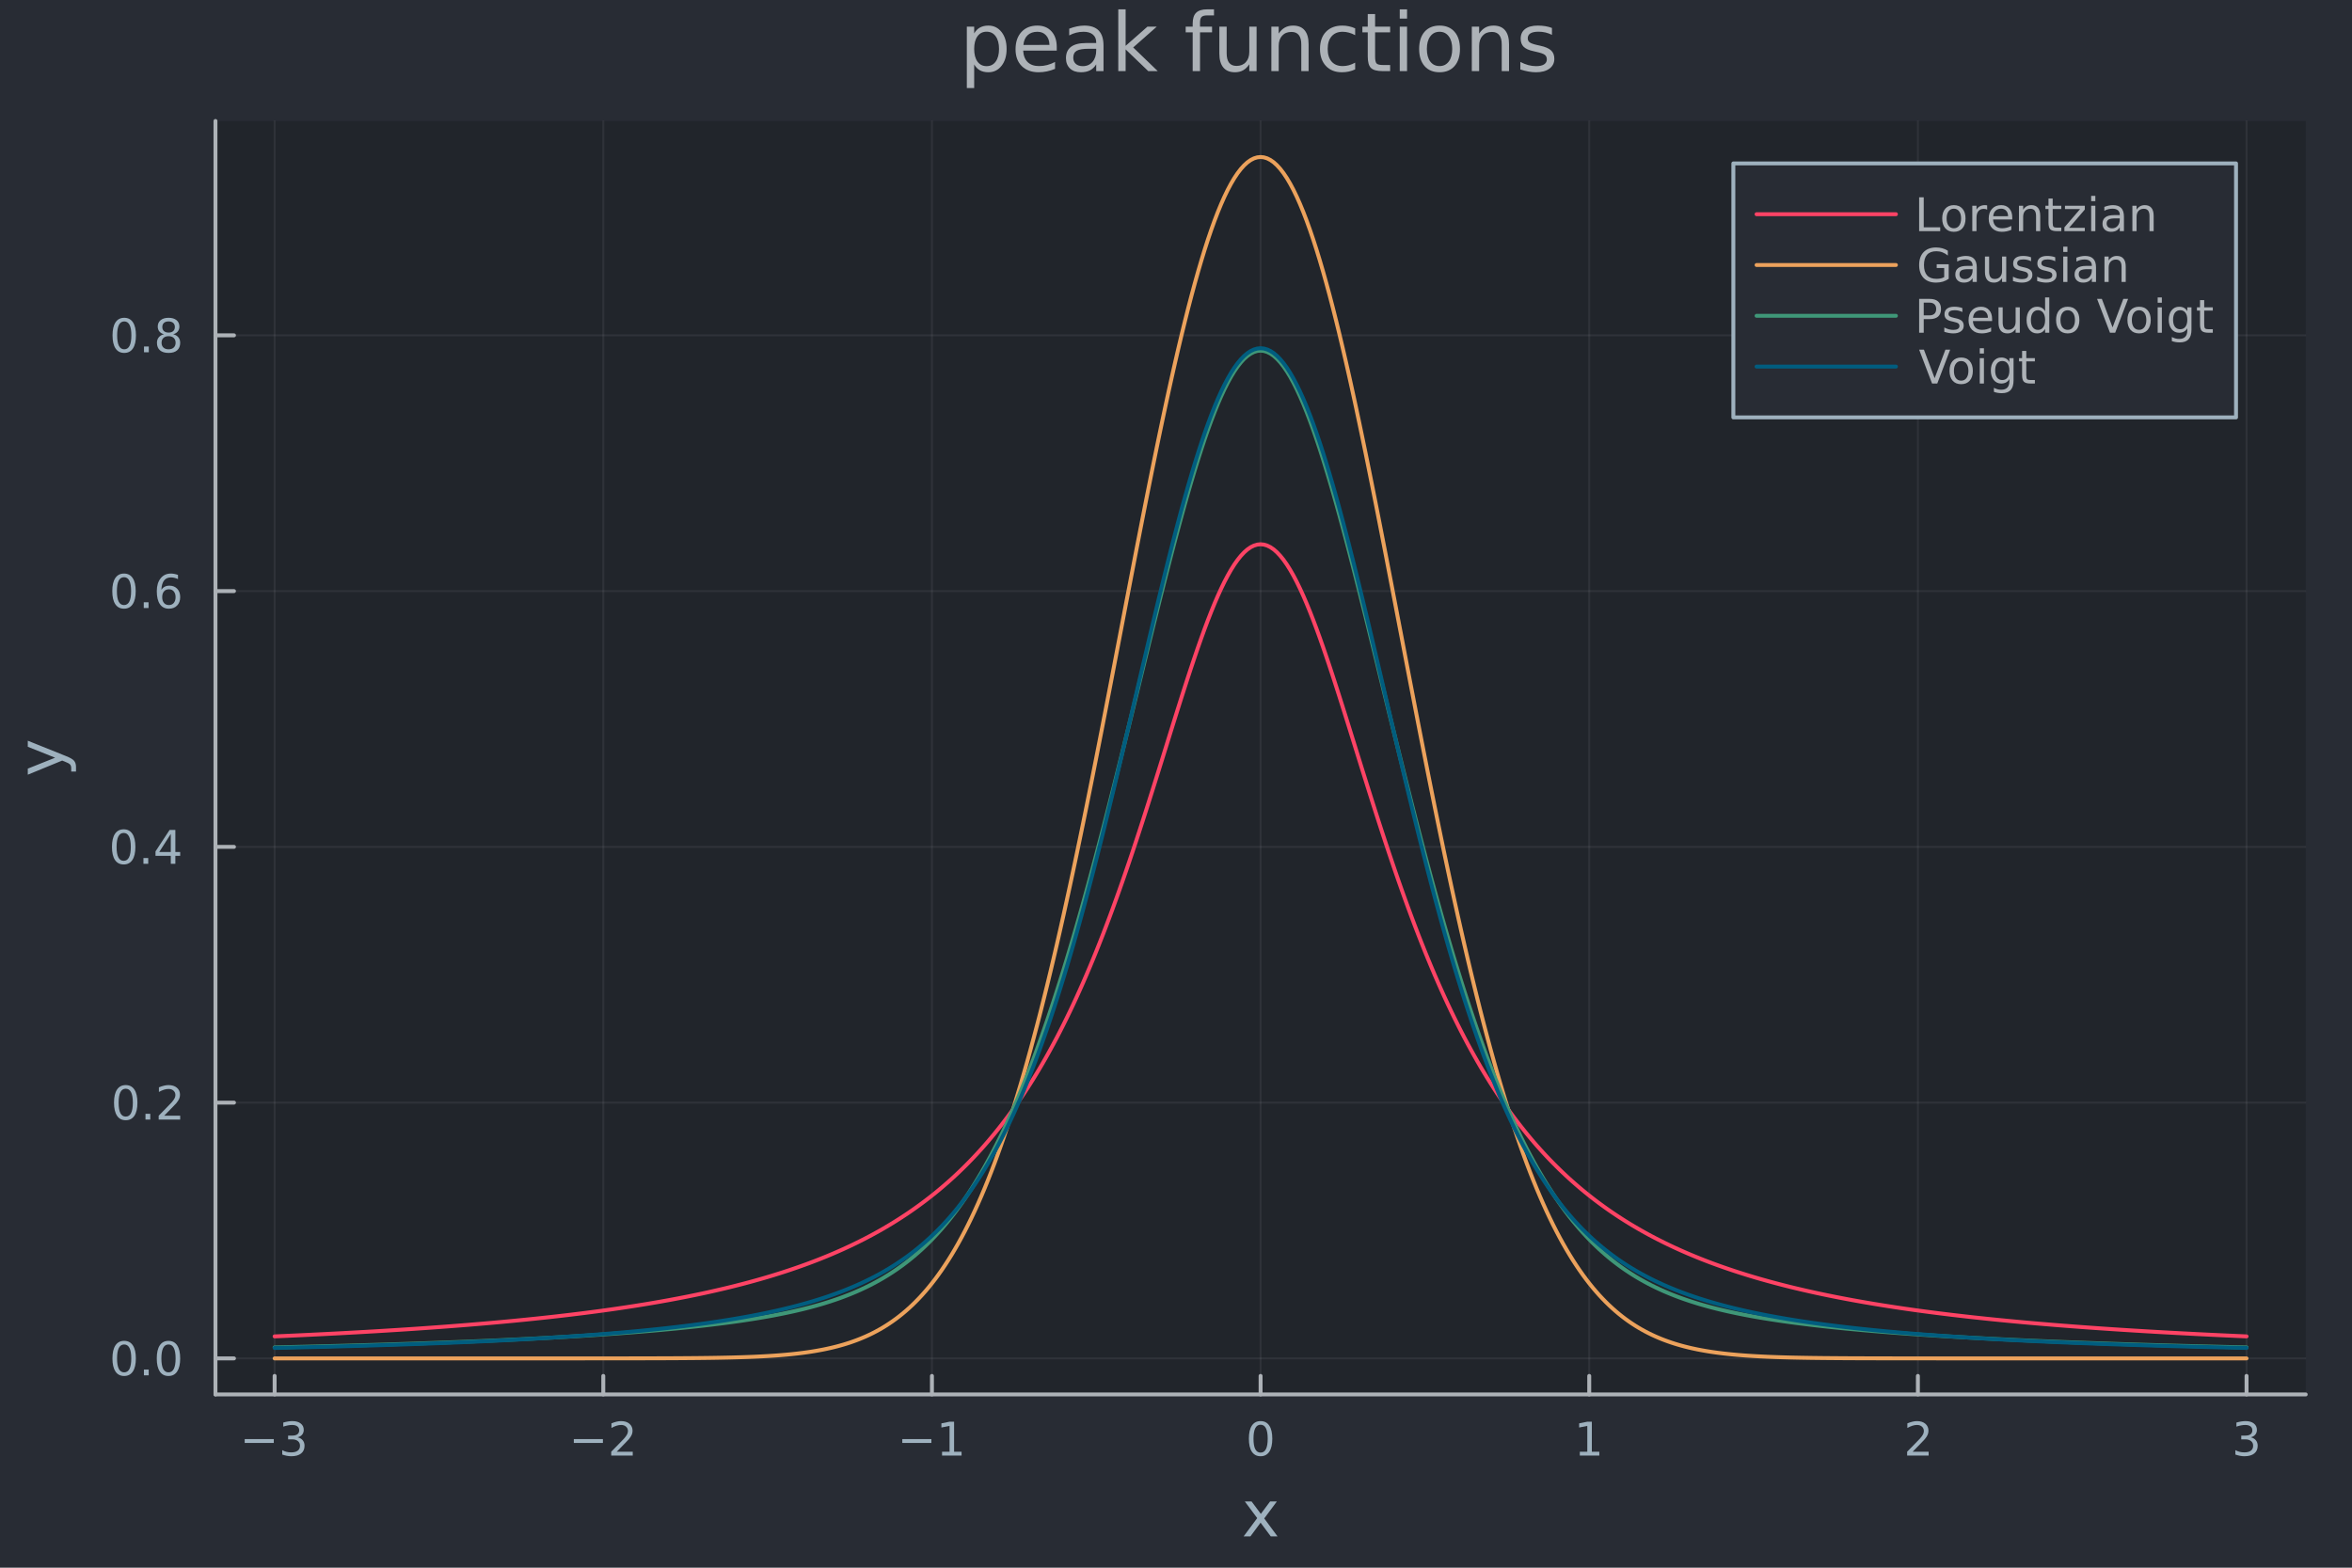 <svg xmlns="http://www.w3.org/2000/svg" xmlns:xlink="http://www.w3.org/1999/xlink" width="600" height="400" viewBox="0 0 2400 1600">
<defs>
  <clipPath id="clip590">
    <rect x="0" y="0" width="2400" height="1600"></rect>
  </clipPath>
</defs>
<path clip-path="url(#clip590)" d="M0 1600 L2400 1600 L2400 0 L0 0  Z" fill="#282c34" fill-rule="evenodd" fill-opacity="1"></path>
<defs>
  <clipPath id="clip591">
    <rect x="480" y="0" width="1681" height="1600"></rect>
  </clipPath>
</defs>
<path clip-path="url(#clip590)" d="M219.866 1423.18 L2352.76 1423.18 L2352.76 123.472 L219.866 123.472  Z" fill="#21252b" fill-rule="evenodd" fill-opacity="1"></path>
<defs>
  <clipPath id="clip592">
    <rect x="219" y="123" width="2134" height="1301"></rect>
  </clipPath>
</defs>
<polyline clip-path="url(#clip592)" style="stroke:#adb2b7; stroke-linecap:round; stroke-linejoin:round; stroke-width:2; stroke-opacity:0.1; fill:none" points="280.231,1423.18 280.231,123.472 "></polyline>
<polyline clip-path="url(#clip592)" style="stroke:#adb2b7; stroke-linecap:round; stroke-linejoin:round; stroke-width:2; stroke-opacity:0.1; fill:none" points="615.591,1423.18 615.591,123.472 "></polyline>
<polyline clip-path="url(#clip592)" style="stroke:#adb2b7; stroke-linecap:round; stroke-linejoin:round; stroke-width:2; stroke-opacity:0.1; fill:none" points="950.951,1423.18 950.951,123.472 "></polyline>
<polyline clip-path="url(#clip592)" style="stroke:#adb2b7; stroke-linecap:round; stroke-linejoin:round; stroke-width:2; stroke-opacity:0.1; fill:none" points="1286.31,1423.18 1286.31,123.472 "></polyline>
<polyline clip-path="url(#clip592)" style="stroke:#adb2b7; stroke-linecap:round; stroke-linejoin:round; stroke-width:2; stroke-opacity:0.1; fill:none" points="1621.67,1423.18 1621.67,123.472 "></polyline>
<polyline clip-path="url(#clip592)" style="stroke:#adb2b7; stroke-linecap:round; stroke-linejoin:round; stroke-width:2; stroke-opacity:0.1; fill:none" points="1957.03,1423.18 1957.03,123.472 "></polyline>
<polyline clip-path="url(#clip592)" style="stroke:#adb2b7; stroke-linecap:round; stroke-linejoin:round; stroke-width:2; stroke-opacity:0.1; fill:none" points="2292.39,1423.18 2292.39,123.472 "></polyline>
<polyline clip-path="url(#clip590)" style="stroke:#adb2b7; stroke-linecap:round; stroke-linejoin:round; stroke-width:4; stroke-opacity:1; fill:none" points="219.866,1423.18 2352.76,1423.18 "></polyline>
<polyline clip-path="url(#clip590)" style="stroke:#adb2b7; stroke-linecap:round; stroke-linejoin:round; stroke-width:4; stroke-opacity:1; fill:none" points="280.231,1423.18 280.231,1404.28 "></polyline>
<polyline clip-path="url(#clip590)" style="stroke:#adb2b7; stroke-linecap:round; stroke-linejoin:round; stroke-width:4; stroke-opacity:1; fill:none" points="615.591,1423.18 615.591,1404.28 "></polyline>
<polyline clip-path="url(#clip590)" style="stroke:#adb2b7; stroke-linecap:round; stroke-linejoin:round; stroke-width:4; stroke-opacity:1; fill:none" points="950.951,1423.18 950.951,1404.28 "></polyline>
<polyline clip-path="url(#clip590)" style="stroke:#adb2b7; stroke-linecap:round; stroke-linejoin:round; stroke-width:4; stroke-opacity:1; fill:none" points="1286.31,1423.18 1286.31,1404.28 "></polyline>
<polyline clip-path="url(#clip590)" style="stroke:#adb2b7; stroke-linecap:round; stroke-linejoin:round; stroke-width:4; stroke-opacity:1; fill:none" points="1621.67,1423.18 1621.67,1404.28 "></polyline>
<polyline clip-path="url(#clip590)" style="stroke:#adb2b7; stroke-linecap:round; stroke-linejoin:round; stroke-width:4; stroke-opacity:1; fill:none" points="1957.03,1423.18 1957.03,1404.28 "></polyline>
<polyline clip-path="url(#clip590)" style="stroke:#adb2b7; stroke-linecap:round; stroke-linejoin:round; stroke-width:4; stroke-opacity:1; fill:none" points="2292.39,1423.18 2292.39,1404.28 "></polyline>
<path clip-path="url(#clip590)" d="M249.699 1468.75 L279.375 1468.75 L279.375 1472.69 L249.699 1472.69 L249.699 1468.75 Z" fill="#9eb1be" fill-rule="evenodd" fill-opacity="1"></path><path clip-path="url(#clip590)" d="M303.634 1466.95 Q306.99 1467.66 308.865 1469.93 Q310.763 1472.2 310.763 1475.53 Q310.763 1480.65 307.245 1483.45 Q303.726 1486.25 297.245 1486.25 Q295.069 1486.25 292.754 1485.81 Q290.462 1485.39 288.009 1484.54 L288.009 1480.02 Q289.953 1481.16 292.268 1481.74 Q294.583 1482.32 297.106 1482.32 Q301.504 1482.32 303.796 1480.58 Q306.111 1478.84 306.111 1475.53 Q306.111 1472.48 303.958 1470.77 Q301.828 1469.03 298.009 1469.03 L293.981 1469.03 L293.981 1465.19 L298.194 1465.19 Q301.643 1465.19 303.472 1463.82 Q305.3 1462.43 305.3 1459.84 Q305.3 1457.18 303.402 1455.77 Q301.527 1454.33 298.009 1454.33 Q296.087 1454.33 293.888 1454.75 Q291.689 1455.16 289.05 1456.04 L289.05 1451.88 Q291.712 1451.14 294.027 1450.77 Q296.365 1450.39 298.425 1450.39 Q303.749 1450.39 306.851 1452.83 Q309.953 1455.23 309.953 1459.35 Q309.953 1462.22 308.31 1464.21 Q306.666 1466.18 303.634 1466.95 Z" fill="#9eb1be" fill-rule="evenodd" fill-opacity="1"></path><path clip-path="url(#clip590)" d="M585.533 1468.75 L615.209 1468.75 L615.209 1472.69 L585.533 1472.69 L585.533 1468.75 Z" fill="#9eb1be" fill-rule="evenodd" fill-opacity="1"></path><path clip-path="url(#clip590)" d="M629.329 1481.64 L645.649 1481.64 L645.649 1485.58 L623.704 1485.58 L623.704 1481.64 Q626.366 1478.89 630.95 1474.26 Q635.556 1469.61 636.737 1468.27 Q638.982 1465.74 639.862 1464.01 Q640.765 1462.25 640.765 1460.56 Q640.765 1457.8 638.82 1456.07 Q636.899 1454.33 633.797 1454.33 Q631.598 1454.33 629.144 1455.09 Q626.714 1455.86 623.936 1457.41 L623.936 1452.69 Q626.76 1451.55 629.214 1450.97 Q631.667 1450.39 633.704 1450.39 Q639.075 1450.39 642.269 1453.08 Q645.464 1455.77 645.464 1460.26 Q645.464 1462.39 644.653 1464.31 Q643.866 1466.2 641.76 1468.8 Q641.181 1469.47 638.079 1472.69 Q634.978 1475.88 629.329 1481.64 Z" fill="#9eb1be" fill-rule="evenodd" fill-opacity="1"></path><path clip-path="url(#clip590)" d="M920.708 1468.75 L950.384 1468.75 L950.384 1472.69 L920.708 1472.69 L920.708 1468.75 Z" fill="#9eb1be" fill-rule="evenodd" fill-opacity="1"></path><path clip-path="url(#clip590)" d="M961.287 1481.64 L968.926 1481.64 L968.926 1455.28 L960.615 1456.95 L960.615 1452.69 L968.879 1451.02 L973.555 1451.02 L973.555 1481.64 L981.194 1481.64 L981.194 1485.58 L961.287 1485.58 L961.287 1481.64 Z" fill="#9eb1be" fill-rule="evenodd" fill-opacity="1"></path><path clip-path="url(#clip590)" d="M1286.31 1454.1 Q1282.7 1454.1 1280.87 1457.66 Q1279.07 1461.2 1279.07 1468.33 Q1279.07 1475.44 1280.87 1479.01 Q1282.7 1482.55 1286.31 1482.55 Q1289.95 1482.55 1291.75 1479.01 Q1293.58 1475.44 1293.58 1468.33 Q1293.58 1461.2 1291.75 1457.66 Q1289.95 1454.1 1286.31 1454.1 M1286.31 1450.39 Q1292.12 1450.39 1295.18 1455 Q1298.26 1459.58 1298.26 1468.33 Q1298.26 1477.06 1295.18 1481.67 Q1292.12 1486.25 1286.31 1486.25 Q1280.5 1486.25 1277.42 1481.67 Q1274.37 1477.06 1274.37 1468.33 Q1274.37 1459.58 1277.42 1455 Q1280.5 1450.39 1286.31 1450.39 Z" fill="#9eb1be" fill-rule="evenodd" fill-opacity="1"></path><path clip-path="url(#clip590)" d="M1612.05 1481.64 L1619.69 1481.64 L1619.69 1455.28 L1611.38 1456.95 L1611.38 1452.69 L1619.65 1451.02 L1624.32 1451.02 L1624.32 1481.64 L1631.96 1481.64 L1631.96 1485.58 L1612.05 1485.58 L1612.05 1481.64 Z" fill="#9eb1be" fill-rule="evenodd" fill-opacity="1"></path><path clip-path="url(#clip590)" d="M1951.68 1481.64 L1968 1481.64 L1968 1485.58 L1946.06 1485.58 L1946.06 1481.64 Q1948.72 1478.89 1953.3 1474.26 Q1957.91 1469.61 1959.09 1468.27 Q1961.34 1465.74 1962.22 1464.01 Q1963.12 1462.25 1963.12 1460.56 Q1963.12 1457.8 1961.17 1456.07 Q1959.25 1454.33 1956.15 1454.33 Q1953.95 1454.33 1951.5 1455.09 Q1949.07 1455.86 1946.29 1457.41 L1946.29 1452.69 Q1949.11 1451.55 1951.57 1450.97 Q1954.02 1450.39 1956.06 1450.39 Q1961.43 1450.39 1964.62 1453.08 Q1967.82 1455.77 1967.82 1460.26 Q1967.82 1462.39 1967.01 1464.31 Q1966.22 1466.2 1964.11 1468.8 Q1963.54 1469.47 1960.43 1472.69 Q1957.33 1475.88 1951.68 1481.64 Z" fill="#9eb1be" fill-rule="evenodd" fill-opacity="1"></path><path clip-path="url(#clip590)" d="M2296.64 1466.95 Q2300 1467.66 2301.87 1469.93 Q2303.77 1472.2 2303.77 1475.53 Q2303.77 1480.65 2300.25 1483.45 Q2296.73 1486.25 2290.25 1486.25 Q2288.07 1486.25 2285.76 1485.81 Q2283.47 1485.39 2281.01 1484.54 L2281.01 1480.02 Q2282.96 1481.16 2285.27 1481.74 Q2287.59 1482.32 2290.11 1482.32 Q2294.51 1482.32 2296.8 1480.58 Q2299.12 1478.84 2299.12 1475.53 Q2299.12 1472.48 2296.96 1470.77 Q2294.83 1469.03 2291.01 1469.03 L2286.99 1469.03 L2286.99 1465.19 L2291.2 1465.19 Q2294.65 1465.19 2296.48 1463.82 Q2298.31 1462.43 2298.31 1459.84 Q2298.31 1457.18 2296.41 1455.77 Q2294.53 1454.33 2291.01 1454.33 Q2289.09 1454.33 2286.89 1454.75 Q2284.69 1455.16 2282.06 1456.04 L2282.06 1451.88 Q2284.72 1451.14 2287.03 1450.77 Q2289.37 1450.39 2291.43 1450.39 Q2296.75 1450.39 2299.86 1452.83 Q2302.96 1455.23 2302.96 1459.35 Q2302.96 1462.22 2301.31 1464.21 Q2299.67 1466.18 2296.64 1466.95 Z" fill="#9eb1be" fill-rule="evenodd" fill-opacity="1"></path><path clip-path="url(#clip590)" d="M1302.93 1532.4 L1290.04 1549.74 L1303.59 1568.04 L1296.69 1568.04 L1286.31 1554.04 L1275.93 1568.04 L1269.03 1568.04 L1282.87 1549.39 L1270.21 1532.4 L1277.11 1532.4 L1286.57 1545.1 L1296.02 1532.4 L1302.93 1532.4 Z" fill="#9eb1be" fill-rule="evenodd" fill-opacity="1"></path><polyline clip-path="url(#clip592)" style="stroke:#adb2b7; stroke-linecap:round; stroke-linejoin:round; stroke-width:2; stroke-opacity:0.1; fill:none" points="219.866,1386.4 2352.76,1386.4 "></polyline>
<polyline clip-path="url(#clip592)" style="stroke:#adb2b7; stroke-linecap:round; stroke-linejoin:round; stroke-width:2; stroke-opacity:0.1; fill:none" points="219.866,1125.36 2352.76,1125.36 "></polyline>
<polyline clip-path="url(#clip592)" style="stroke:#adb2b7; stroke-linecap:round; stroke-linejoin:round; stroke-width:2; stroke-opacity:0.1; fill:none" points="219.866,864.322 2352.76,864.322 "></polyline>
<polyline clip-path="url(#clip592)" style="stroke:#adb2b7; stroke-linecap:round; stroke-linejoin:round; stroke-width:2; stroke-opacity:0.1; fill:none" points="219.866,603.285 2352.76,603.285 "></polyline>
<polyline clip-path="url(#clip592)" style="stroke:#adb2b7; stroke-linecap:round; stroke-linejoin:round; stroke-width:2; stroke-opacity:0.1; fill:none" points="219.866,342.248 2352.76,342.248 "></polyline>
<polyline clip-path="url(#clip590)" style="stroke:#adb2b7; stroke-linecap:round; stroke-linejoin:round; stroke-width:4; stroke-opacity:1; fill:none" points="219.866,1423.18 219.866,123.472 "></polyline>
<polyline clip-path="url(#clip590)" style="stroke:#adb2b7; stroke-linecap:round; stroke-linejoin:round; stroke-width:4; stroke-opacity:1; fill:none" points="219.866,1386.4 238.764,1386.4 "></polyline>
<polyline clip-path="url(#clip590)" style="stroke:#adb2b7; stroke-linecap:round; stroke-linejoin:round; stroke-width:4; stroke-opacity:1; fill:none" points="219.866,1125.36 238.764,1125.36 "></polyline>
<polyline clip-path="url(#clip590)" style="stroke:#adb2b7; stroke-linecap:round; stroke-linejoin:round; stroke-width:4; stroke-opacity:1; fill:none" points="219.866,864.322 238.764,864.322 "></polyline>
<polyline clip-path="url(#clip590)" style="stroke:#adb2b7; stroke-linecap:round; stroke-linejoin:round; stroke-width:4; stroke-opacity:1; fill:none" points="219.866,603.285 238.764,603.285 "></polyline>
<polyline clip-path="url(#clip590)" style="stroke:#adb2b7; stroke-linecap:round; stroke-linejoin:round; stroke-width:4; stroke-opacity:1; fill:none" points="219.866,342.248 238.764,342.248 "></polyline>
<path clip-path="url(#clip590)" d="M126.691 1372.19 Q123.08 1372.19 121.251 1375.76 Q119.445 1379.3 119.445 1386.43 Q119.445 1393.54 121.251 1397.1 Q123.08 1400.64 126.691 1400.64 Q130.325 1400.64 132.13 1397.1 Q133.959 1393.54 133.959 1386.43 Q133.959 1379.3 132.13 1375.76 Q130.325 1372.19 126.691 1372.19 M126.691 1368.49 Q132.501 1368.49 135.556 1373.1 Q138.635 1377.68 138.635 1386.43 Q138.635 1395.16 135.556 1399.76 Q132.501 1404.35 126.691 1404.35 Q120.88 1404.35 117.802 1399.76 Q114.746 1395.16 114.746 1386.43 Q114.746 1377.68 117.802 1373.1 Q120.88 1368.49 126.691 1368.49 Z" fill="#9eb1be" fill-rule="evenodd" fill-opacity="1"></path><path clip-path="url(#clip590)" d="M146.853 1397.8 L151.737 1397.8 L151.737 1403.68 L146.853 1403.68 L146.853 1397.8 Z" fill="#9eb1be" fill-rule="evenodd" fill-opacity="1"></path><path clip-path="url(#clip590)" d="M171.922 1372.19 Q168.311 1372.19 166.482 1375.76 Q164.677 1379.3 164.677 1386.43 Q164.677 1393.54 166.482 1397.1 Q168.311 1400.64 171.922 1400.64 Q175.556 1400.64 177.362 1397.1 Q179.19 1393.54 179.19 1386.43 Q179.19 1379.3 177.362 1375.76 Q175.556 1372.19 171.922 1372.19 M171.922 1368.49 Q177.732 1368.49 180.788 1373.1 Q183.866 1377.68 183.866 1386.43 Q183.866 1395.16 180.788 1399.76 Q177.732 1404.35 171.922 1404.35 Q166.112 1404.35 163.033 1399.76 Q159.978 1395.16 159.978 1386.43 Q159.978 1377.68 163.033 1373.1 Q166.112 1368.49 171.922 1368.49 Z" fill="#9eb1be" fill-rule="evenodd" fill-opacity="1"></path><path clip-path="url(#clip590)" d="M128.288 1111.16 Q124.677 1111.16 122.848 1114.72 Q121.043 1118.26 121.043 1125.39 Q121.043 1132.5 122.848 1136.06 Q124.677 1139.61 128.288 1139.61 Q131.922 1139.61 133.728 1136.06 Q135.556 1132.5 135.556 1125.39 Q135.556 1118.26 133.728 1114.72 Q131.922 1111.16 128.288 1111.16 M128.288 1107.45 Q134.098 1107.45 137.154 1112.06 Q140.232 1116.64 140.232 1125.39 Q140.232 1134.12 137.154 1138.73 Q134.098 1143.31 128.288 1143.31 Q122.478 1143.31 119.399 1138.73 Q116.343 1134.12 116.343 1125.39 Q116.343 1116.64 119.399 1112.06 Q122.478 1107.45 128.288 1107.45 Z" fill="#9eb1be" fill-rule="evenodd" fill-opacity="1"></path><path clip-path="url(#clip590)" d="M148.45 1136.76 L153.334 1136.76 L153.334 1142.64 L148.45 1142.64 L148.45 1136.76 Z" fill="#9eb1be" fill-rule="evenodd" fill-opacity="1"></path><path clip-path="url(#clip590)" d="M167.547 1138.7 L183.866 1138.7 L183.866 1142.64 L161.922 1142.64 L161.922 1138.7 Q164.584 1135.95 169.167 1131.32 Q173.774 1126.67 174.954 1125.32 Q177.2 1122.8 178.079 1121.06 Q178.982 1119.31 178.982 1117.62 Q178.982 1114.86 177.038 1113.12 Q175.116 1111.39 172.014 1111.39 Q169.815 1111.39 167.362 1112.15 Q164.931 1112.92 162.153 1114.47 L162.153 1109.75 Q164.977 1108.61 167.431 1108.03 Q169.885 1107.45 171.922 1107.45 Q177.292 1107.45 180.487 1110.14 Q183.681 1112.82 183.681 1117.31 Q183.681 1119.44 182.871 1121.37 Q182.084 1123.26 179.977 1125.86 Q179.399 1126.53 176.297 1129.75 Q173.195 1132.94 167.547 1138.7 Z" fill="#9eb1be" fill-rule="evenodd" fill-opacity="1"></path><path clip-path="url(#clip590)" d="M126.205 850.12 Q122.593 850.12 120.765 853.685 Q118.959 857.227 118.959 864.356 Q118.959 871.463 120.765 875.028 Q122.593 878.569 126.205 878.569 Q129.839 878.569 131.644 875.028 Q133.473 871.463 133.473 864.356 Q133.473 857.227 131.644 853.685 Q129.839 850.12 126.205 850.12 M126.205 846.417 Q132.015 846.417 135.07 851.023 Q138.149 855.606 138.149 864.356 Q138.149 873.083 135.07 877.69 Q132.015 882.273 126.205 882.273 Q120.394 882.273 117.316 877.69 Q114.26 873.083 114.26 864.356 Q114.26 855.606 117.316 851.023 Q120.394 846.417 126.205 846.417 Z" fill="#9eb1be" fill-rule="evenodd" fill-opacity="1"></path><path clip-path="url(#clip590)" d="M146.366 875.722 L151.251 875.722 L151.251 881.602 L146.366 881.602 L146.366 875.722 Z" fill="#9eb1be" fill-rule="evenodd" fill-opacity="1"></path><path clip-path="url(#clip590)" d="M174.283 851.116 L162.477 869.565 L174.283 869.565 L174.283 851.116 M173.056 847.042 L178.936 847.042 L178.936 869.565 L183.866 869.565 L183.866 873.454 L178.936 873.454 L178.936 881.602 L174.283 881.602 L174.283 873.454 L158.681 873.454 L158.681 868.94 L173.056 847.042 Z" fill="#9eb1be" fill-rule="evenodd" fill-opacity="1"></path><path clip-path="url(#clip590)" d="M126.529 589.083 Q122.918 589.083 121.089 592.648 Q119.283 596.19 119.283 603.319 Q119.283 610.426 121.089 613.991 Q122.918 617.532 126.529 617.532 Q130.163 617.532 131.968 613.991 Q133.797 610.426 133.797 603.319 Q133.797 596.19 131.968 592.648 Q130.163 589.083 126.529 589.083 M126.529 585.38 Q132.339 585.38 135.394 589.986 Q138.473 594.569 138.473 603.319 Q138.473 612.046 135.394 616.653 Q132.339 621.236 126.529 621.236 Q120.718 621.236 117.64 616.653 Q114.584 612.046 114.584 603.319 Q114.584 594.569 117.64 589.986 Q120.718 585.38 126.529 585.38 Z" fill="#9eb1be" fill-rule="evenodd" fill-opacity="1"></path><path clip-path="url(#clip590)" d="M146.691 614.685 L151.575 614.685 L151.575 620.565 L146.691 620.565 L146.691 614.685 Z" fill="#9eb1be" fill-rule="evenodd" fill-opacity="1"></path><path clip-path="url(#clip590)" d="M172.339 601.421 Q169.19 601.421 167.339 603.574 Q165.51 605.727 165.51 609.477 Q165.51 613.204 167.339 615.38 Q169.19 617.532 172.339 617.532 Q175.487 617.532 177.315 615.38 Q179.167 613.204 179.167 609.477 Q179.167 605.727 177.315 603.574 Q175.487 601.421 172.339 601.421 M181.621 586.769 L181.621 591.028 Q179.862 590.195 178.056 589.755 Q176.274 589.315 174.514 589.315 Q169.885 589.315 167.431 592.44 Q165.001 595.565 164.653 601.884 Q166.019 599.87 168.079 598.806 Q170.139 597.718 172.616 597.718 Q177.825 597.718 180.834 600.889 Q183.866 604.037 183.866 609.477 Q183.866 614.801 180.718 618.018 Q177.57 621.236 172.339 621.236 Q166.343 621.236 163.172 616.653 Q160.001 612.046 160.001 603.319 Q160.001 595.125 163.89 590.264 Q167.778 585.38 174.329 585.38 Q176.089 585.38 177.871 585.727 Q179.676 586.074 181.621 586.769 Z" fill="#9eb1be" fill-rule="evenodd" fill-opacity="1"></path><path clip-path="url(#clip590)" d="M126.783 328.046 Q123.172 328.046 121.343 331.611 Q119.538 335.153 119.538 342.282 Q119.538 349.389 121.343 352.954 Q123.172 356.495 126.783 356.495 Q130.417 356.495 132.223 352.954 Q134.052 349.389 134.052 342.282 Q134.052 335.153 132.223 331.611 Q130.417 328.046 126.783 328.046 M126.783 324.343 Q132.593 324.343 135.649 328.949 Q138.728 333.533 138.728 342.282 Q138.728 351.009 135.649 355.616 Q132.593 360.199 126.783 360.199 Q120.973 360.199 117.894 355.616 Q114.839 351.009 114.839 342.282 Q114.839 333.533 117.894 328.949 Q120.973 324.343 126.783 324.343 Z" fill="#9eb1be" fill-rule="evenodd" fill-opacity="1"></path><path clip-path="url(#clip590)" d="M146.945 353.648 L151.829 353.648 L151.829 359.528 L146.945 359.528 L146.945 353.648 Z" fill="#9eb1be" fill-rule="evenodd" fill-opacity="1"></path><path clip-path="url(#clip590)" d="M172.014 343.116 Q168.681 343.116 166.76 344.898 Q164.862 346.681 164.862 349.806 Q164.862 352.931 166.76 354.713 Q168.681 356.495 172.014 356.495 Q175.348 356.495 177.269 354.713 Q179.19 352.907 179.19 349.806 Q179.19 346.681 177.269 344.898 Q175.371 343.116 172.014 343.116 M167.339 341.125 Q164.329 340.384 162.64 338.324 Q160.973 336.264 160.973 333.301 Q160.973 329.158 163.913 326.75 Q166.876 324.343 172.014 324.343 Q177.176 324.343 180.116 326.75 Q183.056 329.158 183.056 333.301 Q183.056 336.264 181.366 338.324 Q179.7 340.384 176.714 341.125 Q180.093 341.912 181.968 344.204 Q183.866 346.495 183.866 349.806 Q183.866 354.829 180.788 357.514 Q177.732 360.199 172.014 360.199 Q166.297 360.199 163.218 357.514 Q160.163 354.829 160.163 349.806 Q160.163 346.495 162.061 344.204 Q163.959 341.912 167.339 341.125 M165.626 333.741 Q165.626 336.426 167.292 337.931 Q168.982 339.435 172.014 339.435 Q175.024 339.435 176.714 337.931 Q178.426 336.426 178.426 333.741 Q178.426 331.056 176.714 329.551 Q175.024 328.046 172.014 328.046 Q168.982 328.046 167.292 329.551 Q165.626 331.056 165.626 333.741 Z" fill="#9eb1be" fill-rule="evenodd" fill-opacity="1"></path><path clip-path="url(#clip590)" d="M67.314 771.639 Q73.68 774.122 75.622 776.477 Q77.563 778.832 77.563 782.779 L77.563 787.458 L72.662 787.458 L72.662 784.02 Q72.662 781.601 71.516 780.265 Q70.37 778.928 66.105 777.305 L63.431 776.254 L28.356 790.673 L28.356 784.466 L56.238 773.326 L28.356 762.186 L28.356 755.979 L67.314 771.639 Z" fill="#9eb1be" fill-rule="evenodd" fill-opacity="1"></path><path clip-path="url(#clip590)" d="M994.059 65.77 L994.059 89.833 L986.564 89.833 L986.564 27.206 L994.059 27.206 L994.059 34.092 Q996.408 30.041 999.973 28.097 Q1003.58 26.112 1008.56 26.112 Q1016.82 26.112 1021.97 32.675 Q1027.15 39.237 1027.15 49.931 Q1027.15 60.626 1021.97 67.188 Q1016.82 73.751 1008.56 73.751 Q1003.58 73.751 999.973 71.806 Q996.408 69.821 994.059 65.77 M1019.42 49.931 Q1019.42 41.708 1016.01 37.05 Q1012.65 32.35 1006.74 32.35 Q1000.82 32.35 997.421 37.05 Q994.059 41.708 994.059 49.931 Q994.059 58.155 997.421 62.854 Q1000.82 67.512 1006.74 67.512 Q1012.65 67.512 1016.01 62.854 Q1019.42 58.155 1019.42 49.931 Z" fill="#adb2b7" fill-rule="evenodd" fill-opacity="1"></path><path clip-path="url(#clip590)" d="M1078.32 48.028 L1078.32 51.673 L1044.05 51.673 Q1044.53 59.37 1048.66 63.421 Q1052.84 67.431 1060.25 67.431 Q1064.54 67.431 1068.55 66.378 Q1072.61 65.325 1076.58 63.218 L1076.58 70.267 Q1072.57 71.968 1068.35 72.86 Q1064.14 73.751 1059.8 73.751 Q1048.95 73.751 1042.59 67.431 Q1036.27 61.112 1036.27 50.337 Q1036.27 39.197 1042.26 32.675 Q1048.3 26.112 1058.51 26.112 Q1067.66 26.112 1072.97 32.026 Q1078.32 37.9 1078.32 48.028 M1070.86 45.84 Q1070.78 39.723 1067.42 36.077 Q1064.1 32.431 1058.59 32.431 Q1052.35 32.431 1048.58 35.956 Q1044.86 39.48 1044.29 45.88 L1070.86 45.84 Z" fill="#adb2b7" fill-rule="evenodd" fill-opacity="1"></path><path clip-path="url(#clip590)" d="M1111.17 49.769 Q1102.14 49.769 1098.65 51.835 Q1095.17 53.901 1095.17 58.884 Q1095.17 62.854 1097.76 65.203 Q1100.39 67.512 1104.89 67.512 Q1111.09 67.512 1114.82 63.137 Q1118.58 58.722 1118.58 51.43 L1118.58 49.769 L1111.17 49.769 M1126.04 46.691 L1126.04 72.576 L1118.58 72.576 L1118.58 65.689 Q1116.03 69.821 1112.22 71.806 Q1108.42 73.751 1102.91 73.751 Q1095.94 73.751 1091.81 69.862 Q1087.72 65.933 1087.72 59.37 Q1087.72 51.714 1092.82 47.825 Q1097.96 43.936 1108.13 43.936 L1118.58 43.936 L1118.58 43.207 Q1118.58 38.062 1115.18 35.267 Q1111.82 32.431 1105.7 32.431 Q1101.81 32.431 1098.13 33.363 Q1094.44 34.295 1091.04 36.158 L1091.04 29.272 Q1095.13 27.692 1098.98 26.922 Q1102.83 26.112 1106.47 26.112 Q1116.31 26.112 1121.18 31.216 Q1126.04 36.32 1126.04 46.691 Z" fill="#adb2b7" fill-rule="evenodd" fill-opacity="1"></path><path clip-path="url(#clip590)" d="M1141.11 9.544 L1148.6 9.544 L1148.6 46.772 L1170.84 27.206 L1180.36 27.206 L1156.3 48.433 L1181.37 72.576 L1171.65 72.576 L1148.6 50.418 L1148.6 72.576 L1141.11 72.576 L1141.11 9.544 Z" fill="#adb2b7" fill-rule="evenodd" fill-opacity="1"></path><path clip-path="url(#clip590)" d="M1238.77 9.544 L1238.77 15.742 L1231.64 15.742 Q1227.63 15.742 1226.05 17.362 Q1224.51 18.983 1224.51 23.195 L1224.51 27.206 L1236.79 27.206 L1236.79 32.999 L1224.51 32.999 L1224.51 72.576 L1217.02 72.576 L1217.02 32.999 L1209.89 32.999 L1209.89 27.206 L1217.02 27.206 L1217.02 24.046 Q1217.02 16.471 1220.54 13.028 Q1224.07 9.544 1231.73 9.544 L1238.77 9.544 Z" fill="#adb2b7" fill-rule="evenodd" fill-opacity="1"></path><path clip-path="url(#clip590)" d="M1244.24 54.671 L1244.24 27.206 L1251.7 27.206 L1251.7 54.387 Q1251.7 60.828 1254.21 64.069 Q1256.72 67.269 1261.74 67.269 Q1267.78 67.269 1271.26 63.421 Q1274.79 59.573 1274.79 52.929 L1274.79 27.206 L1282.24 27.206 L1282.24 72.576 L1274.79 72.576 L1274.79 65.608 Q1272.07 69.74 1268.47 71.766 Q1264.9 73.751 1260.16 73.751 Q1252.34 73.751 1248.29 68.89 Q1244.24 64.029 1244.24 54.671 M1263 26.112 L1263 26.112 Z" fill="#adb2b7" fill-rule="evenodd" fill-opacity="1"></path><path clip-path="url(#clip590)" d="M1335.31 45.192 L1335.31 72.576 L1327.85 72.576 L1327.85 45.435 Q1327.85 38.994 1325.34 35.794 Q1322.83 32.594 1317.81 32.594 Q1311.77 32.594 1308.29 36.442 Q1304.8 40.29 1304.8 46.934 L1304.8 72.576 L1297.31 72.576 L1297.31 27.206 L1304.8 27.206 L1304.8 34.254 Q1307.48 30.163 1311.08 28.138 Q1314.73 26.112 1319.47 26.112 Q1327.29 26.112 1331.3 30.973 Q1335.31 35.794 1335.31 45.192 Z" fill="#adb2b7" fill-rule="evenodd" fill-opacity="1"></path><path clip-path="url(#clip590)" d="M1382.82 28.948 L1382.82 35.915 Q1379.66 34.173 1376.46 33.323 Q1373.3 32.431 1370.06 32.431 Q1362.81 32.431 1358.8 37.05 Q1354.79 41.627 1354.79 49.931 Q1354.79 58.236 1358.8 62.854 Q1362.81 67.431 1370.06 67.431 Q1373.3 67.431 1376.46 66.581 Q1379.66 65.689 1382.82 63.948 L1382.82 70.834 Q1379.7 72.292 1376.34 73.022 Q1373.02 73.751 1369.25 73.751 Q1359 73.751 1352.97 67.31 Q1346.93 60.869 1346.93 49.931 Q1346.93 38.832 1353.01 32.472 Q1359.13 26.112 1369.74 26.112 Q1373.18 26.112 1376.46 26.841 Q1379.75 27.53 1382.82 28.948 Z" fill="#adb2b7" fill-rule="evenodd" fill-opacity="1"></path><path clip-path="url(#clip590)" d="M1403.16 14.324 L1403.16 27.206 L1418.51 27.206 L1418.51 32.999 L1403.16 32.999 L1403.16 57.628 Q1403.16 63.178 1404.66 64.758 Q1406.2 66.338 1410.86 66.338 L1418.51 66.338 L1418.51 72.576 L1410.86 72.576 Q1402.23 72.576 1398.95 69.376 Q1395.67 66.135 1395.67 57.628 L1395.67 32.999 L1390.2 32.999 L1390.2 27.206 L1395.67 27.206 L1395.67 14.324 L1403.16 14.324 Z" fill="#adb2b7" fill-rule="evenodd" fill-opacity="1"></path><path clip-path="url(#clip590)" d="M1428.32 27.206 L1435.77 27.206 L1435.77 72.576 L1428.32 72.576 L1428.32 27.206 M1428.32 9.544 L1435.77 9.544 L1435.77 18.983 L1428.32 18.983 L1428.32 9.544 Z" fill="#adb2b7" fill-rule="evenodd" fill-opacity="1"></path><path clip-path="url(#clip590)" d="M1468.95 32.431 Q1462.95 32.431 1459.47 37.131 Q1455.98 41.789 1455.98 49.931 Q1455.98 58.074 1459.43 62.773 Q1462.91 67.431 1468.95 67.431 Q1474.9 67.431 1478.38 62.732 Q1481.87 58.033 1481.87 49.931 Q1481.87 41.87 1478.38 37.171 Q1474.9 32.431 1468.95 32.431 M1468.95 26.112 Q1478.67 26.112 1484.22 32.431 Q1489.77 38.751 1489.77 49.931 Q1489.77 61.071 1484.22 67.431 Q1478.67 73.751 1468.95 73.751 Q1459.18 73.751 1453.63 67.431 Q1448.12 61.071 1448.12 49.931 Q1448.12 38.751 1453.63 32.431 Q1459.18 26.112 1468.95 26.112 Z" fill="#adb2b7" fill-rule="evenodd" fill-opacity="1"></path><path clip-path="url(#clip590)" d="M1539.84 45.192 L1539.84 72.576 L1532.38 72.576 L1532.38 45.435 Q1532.38 38.994 1529.87 35.794 Q1527.36 32.594 1522.34 32.594 Q1516.3 32.594 1512.82 36.442 Q1509.33 40.29 1509.33 46.934 L1509.33 72.576 L1501.84 72.576 L1501.84 27.206 L1509.33 27.206 L1509.33 34.254 Q1512.01 30.163 1515.61 28.138 Q1519.26 26.112 1524 26.112 Q1531.82 26.112 1535.83 30.973 Q1539.84 35.794 1539.84 45.192 Z" fill="#adb2b7" fill-rule="evenodd" fill-opacity="1"></path><path clip-path="url(#clip590)" d="M1583.63 28.543 L1583.63 35.591 Q1580.47 33.971 1577.06 33.161 Q1573.66 32.35 1570.02 32.35 Q1564.47 32.35 1561.67 34.052 Q1558.92 35.753 1558.92 39.156 Q1558.92 41.749 1560.9 43.248 Q1562.89 44.706 1568.88 46.043 L1571.43 46.61 Q1579.37 48.311 1582.7 51.43 Q1586.06 54.509 1586.06 60.059 Q1586.06 66.378 1581.03 70.064 Q1576.05 73.751 1567.3 73.751 Q1563.66 73.751 1559.69 73.022 Q1555.76 72.333 1551.38 70.915 L1551.38 63.218 Q1555.51 65.365 1559.52 66.459 Q1563.53 67.512 1567.46 67.512 Q1572.73 67.512 1575.57 65.73 Q1578.4 63.907 1578.4 60.626 Q1578.4 57.588 1576.34 55.967 Q1574.31 54.347 1567.38 52.848 L1564.79 52.24 Q1557.86 50.782 1554.78 47.785 Q1551.71 44.746 1551.71 39.48 Q1551.71 33.08 1556.24 29.596 Q1560.78 26.112 1569.12 26.112 Q1573.26 26.112 1576.9 26.72 Q1580.55 27.327 1583.63 28.543 Z" fill="#adb2b7" fill-rule="evenodd" fill-opacity="1"></path><polyline clip-path="url(#clip592)" style="stroke:#fe4365; stroke-linecap:round; stroke-linejoin:round; stroke-width:4; stroke-opacity:1; fill:none" points="280.231,1363.94 283.585,1363.79 286.938,1363.64 290.292,1363.5 293.645,1363.34 296.999,1363.19 300.353,1363.04 303.706,1362.88 307.06,1362.73 310.413,1362.57 313.767,1362.41 317.121,1362.25 320.474,1362.08 323.828,1361.92 327.181,1361.75 330.535,1361.59 333.889,1361.42 337.242,1361.24 340.596,1361.07 343.949,1360.9 347.303,1360.72 350.657,1360.54 354.01,1360.36 357.364,1360.18 360.717,1359.99 364.071,1359.81 367.425,1359.62 370.778,1359.43 374.132,1359.24 377.485,1359.04 380.839,1358.85 384.193,1358.65 387.546,1358.45 390.9,1358.24 394.253,1358.04 397.607,1357.83 400.961,1357.62 404.314,1357.41 407.668,1357.2 411.021,1356.98 414.375,1356.76 417.729,1356.54 421.082,1356.32 424.436,1356.09 427.789,1355.86 431.143,1355.63 434.497,1355.4 437.85,1355.16 441.204,1354.92 444.557,1354.68 447.911,1354.44 451.265,1354.19 454.618,1353.94 457.972,1353.69 461.325,1353.43 464.679,1353.17 468.033,1352.91 471.386,1352.65 474.74,1352.38 478.093,1352.11 481.447,1351.83 484.801,1351.55 488.154,1351.27 491.508,1350.99 494.861,1350.7 498.215,1350.41 501.569,1350.12 504.922,1349.82 508.276,1349.52 511.629,1349.21 514.983,1348.9 518.337,1348.59 521.69,1348.27 525.044,1347.95 528.397,1347.62 531.751,1347.29 535.105,1346.96 538.458,1346.62 541.812,1346.28 545.165,1345.94 548.519,1345.58 551.873,1345.23 555.226,1344.87 558.58,1344.51 561.933,1344.14 565.287,1343.76 568.641,1343.38 571.994,1343 575.348,1342.61 578.701,1342.22 582.055,1341.82 585.409,1341.41 588.762,1341 592.116,1340.59 595.469,1340.17 598.823,1339.74 602.177,1339.31 605.53,1338.87 608.884,1338.43 612.237,1337.98 615.591,1337.52 618.945,1337.06 622.298,1336.59 625.652,1336.11 629.005,1335.63 632.359,1335.14 635.713,1334.64 639.066,1334.14 642.42,1333.62 645.773,1333.11 649.127,1332.58 652.481,1332.05 655.834,1331.51 659.188,1330.96 662.541,1330.4 665.895,1329.83 669.249,1329.26 672.602,1328.68 675.956,1328.08 679.309,1327.48 682.663,1326.88 686.017,1326.26 689.37,1325.63 692.724,1324.99 696.077,1324.34 699.431,1323.69 702.785,1323.02 706.138,1322.34 709.492,1321.65 712.845,1320.95 716.199,1320.24 719.553,1319.52 722.906,1318.79 726.26,1318.04 729.613,1317.28 732.967,1316.51 736.321,1315.73 739.674,1314.94 743.028,1314.13 746.381,1313.31 749.735,1312.47 753.089,1311.62 756.442,1310.76 759.796,1309.88 763.149,1308.99 766.503,1308.08 769.857,1307.16 773.21,1306.22 776.564,1305.27 779.917,1304.29 783.271,1303.31 786.625,1302.3 789.978,1301.28 793.332,1300.23 796.685,1299.17 800.039,1298.1 803.393,1297 806.746,1295.88 810.1,1294.74 813.453,1293.58 816.807,1292.4 820.161,1291.2 823.514,1289.98 826.868,1288.73 830.221,1287.46 833.575,1286.17 836.929,1284.85 840.282,1283.5 843.636,1282.14 846.989,1280.74 850.343,1279.32 853.697,1277.87 857.05,1276.39 860.404,1274.89 863.757,1273.35 867.111,1271.79 870.465,1270.19 873.818,1268.56 877.172,1266.9 880.525,1265.21 883.879,1263.48 887.233,1261.72 890.586,1259.92 893.94,1258.08 897.293,1256.21 900.647,1254.3 904.001,1252.34 907.354,1250.35 910.708,1248.32 914.061,1246.24 917.415,1244.12 920.769,1241.95 924.122,1239.74 927.476,1237.48 930.829,1235.17 934.183,1232.81 937.537,1230.4 940.89,1227.93 944.244,1225.42 947.597,1222.84 950.951,1220.21 954.305,1217.53 957.658,1214.78 961.012,1211.97 964.365,1209.09 967.719,1206.16 971.073,1203.15 974.426,1200.08 977.78,1196.93 981.133,1193.72 984.487,1190.43 987.841,1187.06 991.194,1183.62 994.548,1180.09 997.901,1176.49 1001.26,1172.8 1004.61,1169.02 1007.96,1165.15 1011.32,1161.19 1014.67,1157.14 1018.02,1152.99 1021.38,1148.75 1024.73,1144.4 1028.08,1139.95 1031.44,1135.4 1034.79,1130.73 1038.14,1125.96 1041.5,1121.07 1044.85,1116.06 1048.21,1110.93 1051.56,1105.68 1054.91,1100.31 1058.27,1094.81 1061.62,1089.18 1064.97,1083.41 1068.33,1077.51 1071.68,1071.47 1075.03,1065.28 1078.39,1058.96 1081.74,1052.48 1085.1,1045.86 1088.45,1039.08 1091.8,1032.16 1095.16,1025.07 1098.51,1017.82 1101.86,1010.42 1105.22,1002.85 1108.57,995.123 1111.92,987.228 1115.28,979.168 1118.63,970.942 1121.98,962.55 1125.34,953.992 1128.69,945.269 1132.05,936.381 1135.4,927.331 1138.75,918.121 1142.11,908.753 1145.46,899.232 1148.81,889.561 1152.17,879.745 1155.52,869.791 1158.87,859.705 1162.23,849.496 1165.58,839.171 1168.94,828.74 1172.29,818.216 1175.64,807.609 1179,796.933 1182.35,786.203 1185.7,775.435 1189.06,764.646 1192.41,753.854 1195.76,743.08 1199.12,732.345 1202.47,721.67 1205.82,711.082 1209.18,700.603 1212.53,690.261 1215.89,680.083 1219.24,670.097 1222.59,660.333 1225.95,650.82 1229.3,641.589 1232.65,632.671 1236.01,624.096 1239.36,615.896 1242.71,608.102 1246.07,600.743 1249.42,593.848 1252.78,587.447 1256.13,581.566 1259.48,576.229 1262.84,571.462 1266.19,567.284 1269.54,563.716 1272.9,560.773 1276.25,558.47 1279.6,556.816 1282.96,555.821 1286.31,555.489 1289.66,555.821 1293.02,556.816 1296.37,558.47 1299.73,560.773 1303.08,563.716 1306.43,567.284 1309.79,571.462 1313.14,576.229 1316.49,581.566 1319.85,587.447 1323.2,593.848 1326.55,600.743 1329.91,608.102 1333.26,615.896 1336.62,624.096 1339.97,632.671 1343.32,641.589 1346.68,650.82 1350.03,660.333 1353.38,670.097 1356.74,680.083 1360.09,690.261 1363.44,700.603 1366.8,711.082 1370.15,721.67 1373.5,732.345 1376.86,743.08 1380.21,753.854 1383.57,764.646 1386.92,775.435 1390.27,786.203 1393.63,796.933 1396.98,807.609 1400.33,818.216 1403.69,828.74 1407.04,839.171 1410.39,849.496 1413.75,859.705 1417.1,869.791 1420.46,879.745 1423.81,889.561 1427.16,899.232 1430.52,908.753 1433.87,918.121 1437.22,927.331 1440.58,936.381 1443.93,945.269 1447.28,953.992 1450.64,962.55 1453.99,970.942 1457.34,979.168 1460.7,987.228 1464.05,995.123 1467.41,1002.85 1470.76,1010.42 1474.11,1017.82 1477.47,1025.07 1480.82,1032.16 1484.17,1039.08 1487.53,1045.86 1490.88,1052.48 1494.23,1058.96 1497.59,1065.28 1500.94,1071.47 1504.3,1077.51 1507.65,1083.41 1511,1089.18 1514.36,1094.81 1517.71,1100.31 1521.06,1105.68 1524.42,1110.93 1527.77,1116.06 1531.12,1121.07 1534.48,1125.96 1537.83,1130.73 1541.18,1135.4 1544.54,1139.95 1547.89,1144.4 1551.25,1148.75 1554.6,1152.99 1557.95,1157.14 1561.31,1161.19 1564.66,1165.15 1568.01,1169.02 1571.37,1172.8 1574.72,1176.49 1578.07,1180.09 1581.43,1183.62 1584.78,1187.06 1588.14,1190.43 1591.49,1193.72 1594.84,1196.93 1598.2,1200.08 1601.55,1203.15 1604.9,1206.16 1608.26,1209.09 1611.61,1211.97 1614.96,1214.78 1618.32,1217.53 1621.67,1220.21 1625.02,1222.84 1628.38,1225.42 1631.73,1227.93 1635.09,1230.4 1638.44,1232.81 1641.79,1235.17 1645.15,1237.48 1648.5,1239.74 1651.85,1241.95 1655.21,1244.12 1658.56,1246.24 1661.91,1248.32 1665.27,1250.35 1668.62,1252.34 1671.98,1254.3 1675.33,1256.21 1678.68,1258.08 1682.04,1259.92 1685.39,1261.72 1688.74,1263.48 1692.1,1265.21 1695.45,1266.9 1698.8,1268.56 1702.16,1270.19 1705.51,1271.79 1708.86,1273.35 1712.22,1274.89 1715.57,1276.39 1718.93,1277.87 1722.28,1279.32 1725.63,1280.74 1728.99,1282.14 1732.34,1283.5 1735.69,1284.85 1739.05,1286.17 1742.4,1287.46 1745.75,1288.73 1749.11,1289.98 1752.46,1291.2 1755.82,1292.4 1759.17,1293.58 1762.52,1294.74 1765.88,1295.88 1769.23,1297 1772.58,1298.1 1775.94,1299.17 1779.29,1300.23 1782.64,1301.28 1786,1302.3 1789.35,1303.31 1792.7,1304.29 1796.06,1305.27 1799.41,1306.22 1802.77,1307.16 1806.12,1308.08 1809.47,1308.99 1812.83,1309.88 1816.18,1310.76 1819.53,1311.62 1822.89,1312.47 1826.24,1313.31 1829.59,1314.13 1832.95,1314.94 1836.3,1315.73 1839.66,1316.51 1843.01,1317.28 1846.36,1318.04 1849.72,1318.79 1853.07,1319.52 1856.42,1320.24 1859.78,1320.95 1863.13,1321.65 1866.48,1322.34 1869.84,1323.02 1873.19,1323.69 1876.54,1324.34 1879.9,1324.99 1883.25,1325.63 1886.61,1326.26 1889.96,1326.88 1893.31,1327.48 1896.67,1328.08 1900.02,1328.68 1903.37,1329.26 1906.73,1329.83 1910.08,1330.4 1913.43,1330.96 1916.79,1331.51 1920.14,1332.05 1923.5,1332.58 1926.85,1333.11 1930.2,1333.62 1933.56,1334.14 1936.91,1334.64 1940.26,1335.14 1943.62,1335.63 1946.97,1336.11 1950.32,1336.59 1953.68,1337.06 1957.03,1337.52 1960.38,1337.98 1963.74,1338.43 1967.09,1338.87 1970.45,1339.31 1973.8,1339.74 1977.15,1340.17 1980.51,1340.59 1983.86,1341 1987.21,1341.41 1990.57,1341.82 1993.92,1342.22 1997.27,1342.61 2000.63,1343 2003.98,1343.38 2007.34,1343.76 2010.69,1344.14 2014.04,1344.51 2017.4,1344.87 2020.75,1345.23 2024.1,1345.58 2027.46,1345.94 2030.81,1346.28 2034.16,1346.62 2037.52,1346.96 2040.87,1347.29 2044.22,1347.62 2047.58,1347.95 2050.93,1348.27 2054.29,1348.59 2057.64,1348.9 2060.99,1349.21 2064.35,1349.52 2067.7,1349.82 2071.05,1350.12 2074.41,1350.41 2077.76,1350.7 2081.11,1350.99 2084.47,1351.27 2087.82,1351.55 2091.18,1351.83 2094.53,1352.11 2097.88,1352.38 2101.24,1352.65 2104.59,1352.91 2107.94,1353.17 2111.3,1353.43 2114.65,1353.69 2118,1353.94 2121.36,1354.19 2124.71,1354.44 2128.06,1354.68 2131.42,1354.92 2134.77,1355.16 2138.13,1355.4 2141.48,1355.63 2144.83,1355.86 2148.19,1356.09 2151.54,1356.32 2154.89,1356.54 2158.25,1356.76 2161.6,1356.98 2164.95,1357.2 2168.31,1357.41 2171.66,1357.62 2175.02,1357.83 2178.37,1358.04 2181.72,1358.24 2185.08,1358.45 2188.43,1358.65 2191.78,1358.85 2195.14,1359.04 2198.49,1359.24 2201.84,1359.43 2205.2,1359.62 2208.55,1359.81 2211.9,1359.99 2215.26,1360.18 2218.61,1360.36 2221.97,1360.54 2225.32,1360.72 2228.67,1360.9 2232.03,1361.07 2235.38,1361.24 2238.73,1361.42 2242.09,1361.59 2245.44,1361.75 2248.79,1361.92 2252.15,1362.08 2255.5,1362.25 2258.86,1362.41 2262.21,1362.57 2265.56,1362.73 2268.92,1362.88 2272.27,1363.04 2275.62,1363.19 2278.98,1363.34 2282.33,1363.5 2285.68,1363.64 2289.04,1363.79 2292.39,1363.94 "></polyline>
<polyline clip-path="url(#clip592)" style="stroke:#eca25c; stroke-linecap:round; stroke-linejoin:round; stroke-width:4; stroke-opacity:1; fill:none" points="280.231,1386.4 283.585,1386.4 286.938,1386.4 290.292,1386.4 293.645,1386.4 296.999,1386.4 300.353,1386.4 303.706,1386.4 307.06,1386.4 310.413,1386.4 313.767,1386.4 317.121,1386.4 320.474,1386.4 323.828,1386.4 327.181,1386.4 330.535,1386.4 333.889,1386.4 337.242,1386.4 340.596,1386.4 343.949,1386.4 347.303,1386.4 350.657,1386.4 354.01,1386.4 357.364,1386.4 360.717,1386.4 364.071,1386.4 367.425,1386.4 370.778,1386.4 374.132,1386.4 377.485,1386.4 380.839,1386.4 384.193,1386.4 387.546,1386.4 390.9,1386.4 394.253,1386.4 397.607,1386.4 400.961,1386.4 404.314,1386.4 407.668,1386.4 411.021,1386.4 414.375,1386.4 417.729,1386.4 421.082,1386.4 424.436,1386.4 427.789,1386.4 431.143,1386.4 434.497,1386.4 437.85,1386.4 441.204,1386.4 444.557,1386.4 447.911,1386.4 451.265,1386.4 454.618,1386.4 457.972,1386.4 461.325,1386.4 464.679,1386.4 468.033,1386.4 471.386,1386.4 474.74,1386.4 478.093,1386.4 481.447,1386.4 484.801,1386.4 488.154,1386.4 491.508,1386.4 494.861,1386.4 498.215,1386.4 501.569,1386.4 504.922,1386.4 508.276,1386.4 511.629,1386.4 514.983,1386.4 518.337,1386.4 521.69,1386.39 525.044,1386.39 528.397,1386.39 531.751,1386.39 535.105,1386.39 538.458,1386.39 541.812,1386.39 545.165,1386.39 548.519,1386.39 551.873,1386.39 555.226,1386.39 558.58,1386.39 561.933,1386.39 565.287,1386.39 568.641,1386.39 571.994,1386.39 575.348,1386.39 578.701,1386.39 582.055,1386.39 585.409,1386.39 588.762,1386.39 592.116,1386.39 595.469,1386.39 598.823,1386.38 602.177,1386.38 605.53,1386.38 608.884,1386.38 612.237,1386.38 615.591,1386.38 618.945,1386.37 622.298,1386.37 625.652,1386.37 629.005,1386.37 632.359,1386.36 635.713,1386.36 639.066,1386.36 642.42,1386.35 645.773,1386.35 649.127,1386.34 652.481,1386.33 655.834,1386.33 659.188,1386.32 662.541,1386.31 665.895,1386.3 669.249,1386.29 672.602,1386.28 675.956,1386.27 679.309,1386.26 682.663,1386.24 686.017,1386.23 689.37,1386.21 692.724,1386.19 696.077,1386.17 699.431,1386.14 702.785,1386.12 706.138,1386.09 709.492,1386.06 712.845,1386.03 716.199,1385.99 719.553,1385.95 722.906,1385.91 726.26,1385.86 729.613,1385.81 732.967,1385.75 736.321,1385.69 739.674,1385.62 743.028,1385.55 746.381,1385.47 749.735,1385.38 753.089,1385.29 756.442,1385.19 759.796,1385.08 763.149,1384.96 766.503,1384.83 769.857,1384.69 773.21,1384.53 776.564,1384.37 779.917,1384.19 783.271,1384 786.625,1383.79 789.978,1383.57 793.332,1383.33 796.685,1383.07 800.039,1382.79 803.393,1382.49 806.746,1382.17 810.1,1381.82 813.453,1381.45 816.807,1381.04 820.161,1380.61 823.514,1380.15 826.868,1379.66 830.221,1379.13 833.575,1378.56 836.929,1377.95 840.282,1377.31 843.636,1376.61 846.989,1375.87 850.343,1375.08 853.697,1374.24 857.05,1373.34 860.404,1372.39 863.757,1371.37 867.111,1370.29 870.465,1369.13 873.818,1367.91 877.172,1366.61 880.525,1365.23 883.879,1363.77 887.233,1362.22 890.586,1360.58 893.94,1358.84 897.293,1357 900.647,1355.06 904.001,1353 907.354,1350.83 910.708,1348.54 914.061,1346.13 917.415,1343.58 920.769,1340.9 924.122,1338.08 927.476,1335.12 930.829,1332 934.183,1328.72 937.537,1325.28 940.89,1321.67 944.244,1317.88 947.597,1313.92 950.951,1309.76 954.305,1305.41 957.658,1300.87 961.012,1296.12 964.365,1291.15 967.719,1285.98 971.073,1280.57 974.426,1274.94 977.78,1269.08 981.133,1262.97 984.487,1256.62 987.841,1250.01 991.194,1243.15 994.548,1236.03 997.901,1228.64 1001.26,1220.99 1004.61,1213.05 1007.96,1204.84 1011.32,1196.34 1014.67,1187.55 1018.02,1178.47 1021.38,1169.1 1024.73,1159.43 1028.08,1149.47 1031.44,1139.2 1034.79,1128.63 1038.14,1117.76 1041.5,1106.58 1044.85,1095.11 1048.21,1083.33 1051.56,1071.24 1054.91,1058.86 1058.27,1046.18 1061.62,1033.2 1064.97,1019.94 1068.33,1006.38 1071.68,992.544 1075.03,978.429 1078.39,964.042 1081.74,949.39 1085.1,934.481 1088.45,919.322 1091.8,903.922 1095.16,888.29 1098.51,872.437 1101.86,856.374 1105.22,840.112 1108.57,823.662 1111.92,807.039 1115.28,790.256 1118.63,773.326 1121.98,756.265 1125.34,739.088 1128.69,721.812 1132.05,704.453 1135.4,687.028 1138.75,669.556 1142.11,652.054 1145.46,634.542 1148.81,617.04 1152.17,599.566 1155.52,582.142 1158.87,564.787 1162.23,547.523 1165.58,530.372 1168.94,513.354 1172.29,496.491 1175.64,479.805 1179,463.319 1182.35,447.053 1185.7,431.031 1189.06,415.275 1192.41,399.805 1195.76,384.645 1199.12,369.816 1202.47,355.339 1205.82,341.236 1209.18,327.528 1212.53,314.234 1215.89,301.375 1219.24,288.97 1222.59,277.039 1225.95,265.6 1229.3,254.671 1232.65,244.269 1236.01,234.41 1239.36,225.11 1242.71,216.384 1246.07,208.246 1249.42,200.709 1252.78,193.785 1256.13,187.486 1259.48,181.822 1262.84,176.802 1266.19,172.434 1269.54,168.726 1272.9,165.684 1276.25,163.312 1279.6,161.615 1282.96,160.596 1286.31,160.256 1289.66,160.596 1293.02,161.615 1296.37,163.312 1299.73,165.684 1303.08,168.726 1306.43,172.434 1309.79,176.802 1313.14,181.822 1316.49,187.486 1319.85,193.785 1323.2,200.709 1326.55,208.246 1329.91,216.384 1333.26,225.11 1336.62,234.41 1339.97,244.269 1343.32,254.671 1346.68,265.6 1350.03,277.039 1353.38,288.97 1356.74,301.375 1360.09,314.234 1363.44,327.528 1366.8,341.236 1370.15,355.339 1373.5,369.816 1376.86,384.645 1380.21,399.805 1383.57,415.275 1386.92,431.031 1390.27,447.053 1393.63,463.319 1396.98,479.805 1400.33,496.491 1403.69,513.354 1407.04,530.372 1410.39,547.523 1413.75,564.787 1417.1,582.142 1420.46,599.566 1423.81,617.04 1427.16,634.542 1430.52,652.054 1433.87,669.556 1437.22,687.028 1440.58,704.453 1443.93,721.812 1447.28,739.088 1450.64,756.265 1453.99,773.326 1457.34,790.256 1460.7,807.039 1464.05,823.662 1467.41,840.112 1470.76,856.374 1474.11,872.437 1477.47,888.29 1480.82,903.922 1484.17,919.322 1487.53,934.481 1490.88,949.39 1494.23,964.042 1497.59,978.429 1500.94,992.544 1504.3,1006.38 1507.65,1019.94 1511,1033.2 1514.36,1046.18 1517.71,1058.86 1521.06,1071.24 1524.42,1083.33 1527.77,1095.11 1531.12,1106.58 1534.48,1117.76 1537.83,1128.63 1541.18,1139.2 1544.54,1149.47 1547.89,1159.43 1551.25,1169.1 1554.6,1178.47 1557.95,1187.55 1561.31,1196.34 1564.66,1204.84 1568.01,1213.05 1571.37,1220.99 1574.72,1228.64 1578.07,1236.03 1581.43,1243.15 1584.78,1250.01 1588.14,1256.62 1591.49,1262.97 1594.84,1269.08 1598.2,1274.94 1601.55,1280.57 1604.9,1285.98 1608.26,1291.15 1611.61,1296.12 1614.96,1300.87 1618.32,1305.41 1621.67,1309.76 1625.02,1313.92 1628.38,1317.88 1631.73,1321.67 1635.09,1325.28 1638.44,1328.72 1641.79,1332 1645.15,1335.12 1648.5,1338.08 1651.85,1340.9 1655.21,1343.58 1658.56,1346.13 1661.91,1348.54 1665.27,1350.83 1668.62,1353 1671.98,1355.06 1675.33,1357 1678.68,1358.84 1682.04,1360.58 1685.39,1362.22 1688.74,1363.77 1692.1,1365.23 1695.45,1366.61 1698.8,1367.91 1702.16,1369.13 1705.51,1370.29 1708.86,1371.37 1712.22,1372.39 1715.57,1373.34 1718.93,1374.24 1722.28,1375.08 1725.63,1375.87 1728.99,1376.61 1732.34,1377.31 1735.69,1377.95 1739.05,1378.56 1742.4,1379.13 1745.75,1379.66 1749.11,1380.15 1752.46,1380.61 1755.82,1381.04 1759.17,1381.45 1762.52,1381.82 1765.88,1382.17 1769.23,1382.49 1772.58,1382.79 1775.94,1383.07 1779.29,1383.33 1782.64,1383.57 1786,1383.79 1789.35,1384 1792.7,1384.19 1796.06,1384.37 1799.41,1384.53 1802.77,1384.69 1806.12,1384.83 1809.47,1384.96 1812.83,1385.08 1816.18,1385.19 1819.53,1385.29 1822.89,1385.38 1826.24,1385.47 1829.59,1385.55 1832.95,1385.62 1836.3,1385.69 1839.66,1385.75 1843.01,1385.81 1846.36,1385.86 1849.72,1385.91 1853.07,1385.95 1856.42,1385.99 1859.78,1386.03 1863.13,1386.06 1866.48,1386.09 1869.84,1386.12 1873.19,1386.14 1876.54,1386.17 1879.9,1386.19 1883.25,1386.21 1886.61,1386.23 1889.96,1386.24 1893.31,1386.26 1896.67,1386.27 1900.02,1386.28 1903.37,1386.29 1906.73,1386.3 1910.08,1386.31 1913.43,1386.32 1916.79,1386.33 1920.14,1386.33 1923.5,1386.34 1926.85,1386.35 1930.2,1386.35 1933.56,1386.36 1936.91,1386.36 1940.26,1386.36 1943.62,1386.37 1946.97,1386.37 1950.32,1386.37 1953.68,1386.37 1957.03,1386.38 1960.38,1386.38 1963.74,1386.38 1967.09,1386.38 1970.45,1386.38 1973.8,1386.38 1977.15,1386.39 1980.51,1386.39 1983.86,1386.39 1987.21,1386.39 1990.57,1386.39 1993.92,1386.39 1997.27,1386.39 2000.63,1386.39 2003.98,1386.39 2007.34,1386.39 2010.69,1386.39 2014.04,1386.39 2017.4,1386.39 2020.75,1386.39 2024.1,1386.39 2027.46,1386.39 2030.81,1386.39 2034.16,1386.39 2037.52,1386.39 2040.87,1386.39 2044.22,1386.39 2047.58,1386.39 2050.93,1386.39 2054.29,1386.4 2057.64,1386.4 2060.99,1386.4 2064.35,1386.4 2067.7,1386.4 2071.05,1386.4 2074.41,1386.4 2077.76,1386.4 2081.11,1386.4 2084.47,1386.4 2087.82,1386.4 2091.18,1386.4 2094.53,1386.4 2097.88,1386.4 2101.24,1386.4 2104.59,1386.4 2107.94,1386.4 2111.3,1386.4 2114.65,1386.4 2118,1386.4 2121.36,1386.4 2124.71,1386.4 2128.06,1386.4 2131.42,1386.4 2134.77,1386.4 2138.13,1386.4 2141.48,1386.4 2144.83,1386.4 2148.19,1386.4 2151.54,1386.4 2154.89,1386.4 2158.25,1386.4 2161.6,1386.4 2164.95,1386.4 2168.31,1386.4 2171.66,1386.4 2175.02,1386.4 2178.37,1386.4 2181.72,1386.4 2185.08,1386.4 2188.43,1386.4 2191.78,1386.4 2195.14,1386.4 2198.49,1386.4 2201.84,1386.4 2205.2,1386.4 2208.55,1386.4 2211.9,1386.4 2215.26,1386.4 2218.61,1386.4 2221.97,1386.4 2225.32,1386.4 2228.67,1386.4 2232.03,1386.4 2235.38,1386.4 2238.73,1386.4 2242.09,1386.4 2245.44,1386.4 2248.79,1386.4 2252.15,1386.4 2255.5,1386.4 2258.86,1386.4 2262.21,1386.4 2265.56,1386.4 2268.92,1386.4 2272.27,1386.4 2275.62,1386.4 2278.98,1386.4 2282.33,1386.4 2285.68,1386.4 2289.04,1386.4 2292.39,1386.4 "></polyline>
<polyline clip-path="url(#clip592)" style="stroke:#3f9778; stroke-linecap:round; stroke-linejoin:round; stroke-width:4; stroke-opacity:1; fill:none" points="280.231,1375.17 283.585,1375.09 286.938,1375.02 290.292,1374.95 293.645,1374.87 296.999,1374.79 300.353,1374.72 303.706,1374.64 307.06,1374.56 310.413,1374.48 313.767,1374.4 317.121,1374.32 320.474,1374.24 323.828,1374.16 327.181,1374.07 330.535,1373.99 333.889,1373.91 337.242,1373.82 340.596,1373.73 343.949,1373.65 347.303,1373.56 350.657,1373.47 354.01,1373.38 357.364,1373.29 360.717,1373.19 364.071,1373.1 367.425,1373.01 370.778,1372.91 374.132,1372.82 377.485,1372.72 380.839,1372.62 384.193,1372.52 387.546,1372.42 390.9,1372.32 394.253,1372.22 397.607,1372.11 400.961,1372.01 404.314,1371.9 407.668,1371.8 411.021,1371.69 414.375,1371.58 417.729,1371.47 421.082,1371.36 424.436,1371.24 427.789,1371.13 431.143,1371.01 434.497,1370.9 437.85,1370.78 441.204,1370.66 444.557,1370.54 447.911,1370.42 451.265,1370.29 454.618,1370.17 457.972,1370.04 461.325,1369.91 464.679,1369.78 468.033,1369.65 471.386,1369.52 474.74,1369.39 478.093,1369.25 481.447,1369.11 484.801,1368.97 488.154,1368.83 491.508,1368.69 494.861,1368.55 498.215,1368.4 501.569,1368.26 504.922,1368.11 508.276,1367.96 511.629,1367.8 514.983,1367.65 518.337,1367.49 521.69,1367.33 525.044,1367.17 528.397,1367.01 531.751,1366.84 535.105,1366.68 538.458,1366.51 541.812,1366.34 545.165,1366.16 548.519,1365.99 551.873,1365.81 555.226,1365.63 558.58,1365.45 561.933,1365.26 565.287,1365.08 568.641,1364.89 571.994,1364.7 575.348,1364.5 578.701,1364.3 582.055,1364.1 585.409,1363.9 588.762,1363.7 592.116,1363.49 595.469,1363.28 598.823,1363.06 602.177,1362.85 605.53,1362.63 608.884,1362.4 612.237,1362.18 615.591,1361.95 618.945,1361.72 622.298,1361.48 625.652,1361.24 629.005,1361 632.359,1360.75 635.713,1360.5 639.066,1360.25 642.42,1359.99 645.773,1359.73 649.127,1359.46 652.481,1359.19 655.834,1358.92 659.188,1358.64 662.541,1358.36 665.895,1358.07 669.249,1357.78 672.602,1357.48 675.956,1357.18 679.309,1356.87 682.663,1356.56 686.017,1356.24 689.37,1355.92 692.724,1355.59 696.077,1355.26 699.431,1354.91 702.785,1354.57 706.138,1354.22 709.492,1353.86 712.845,1353.49 716.199,1353.12 719.553,1352.73 722.906,1352.35 726.26,1351.95 729.613,1351.54 732.967,1351.13 736.321,1350.71 739.674,1350.28 743.028,1349.84 746.381,1349.39 749.735,1348.93 753.089,1348.46 756.442,1347.97 759.796,1347.48 763.149,1346.97 766.503,1346.45 769.857,1345.92 773.21,1345.38 776.564,1344.82 779.917,1344.24 783.271,1343.65 786.625,1343.05 789.978,1342.42 793.332,1341.78 796.685,1341.12 800.039,1340.44 803.393,1339.74 806.746,1339.02 810.1,1338.28 813.453,1337.51 816.807,1336.72 820.161,1335.91 823.514,1335.06 826.868,1334.19 830.221,1333.29 833.575,1332.36 836.929,1331.4 840.282,1330.41 843.636,1329.37 846.989,1328.31 850.343,1327.2 853.697,1326.06 857.05,1324.87 860.404,1323.64 863.757,1322.36 867.111,1321.04 870.465,1319.66 873.818,1318.24 877.172,1316.76 880.525,1315.22 883.879,1313.63 887.233,1311.97 890.586,1310.25 893.94,1308.46 897.293,1306.6 900.647,1304.68 904.001,1302.67 907.354,1300.59 910.708,1298.43 914.061,1296.18 917.415,1293.85 920.769,1291.43 924.122,1288.91 927.476,1286.3 930.829,1283.58 934.183,1280.76 937.537,1277.84 940.89,1274.8 944.244,1271.65 947.597,1268.38 950.951,1264.99 954.305,1261.47 957.658,1257.82 961.012,1254.04 964.365,1250.12 967.719,1246.07 971.073,1241.86 974.426,1237.51 977.78,1233 981.133,1228.34 984.487,1223.52 987.841,1218.54 991.194,1213.39 994.548,1208.06 997.901,1202.57 1001.26,1196.89 1004.61,1191.03 1007.96,1184.99 1011.32,1178.76 1014.67,1172.35 1018.02,1165.73 1021.38,1158.93 1024.73,1151.92 1028.08,1144.71 1031.44,1137.3 1034.79,1129.68 1038.14,1121.86 1041.5,1113.83 1044.85,1105.58 1048.21,1097.13 1051.56,1088.46 1054.91,1079.59 1058.27,1070.49 1061.62,1061.19 1064.97,1051.67 1068.33,1041.95 1071.68,1032.01 1075.03,1021.86 1078.39,1011.5 1081.74,1000.94 1085.1,990.17 1088.45,979.203 1091.8,968.038 1095.16,956.68 1098.51,945.131 1101.86,933.397 1105.22,921.482 1108.57,909.393 1111.92,897.134 1115.28,884.712 1118.63,872.134 1121.98,859.408 1125.34,846.54 1128.69,833.54 1132.05,820.417 1135.4,807.18 1138.75,793.838 1142.11,780.404 1145.46,766.887 1148.81,753.3 1152.17,739.656 1155.52,725.967 1158.87,712.246 1162.23,698.51 1165.58,684.771 1168.94,671.047 1172.29,657.353 1175.64,643.707 1179,630.126 1182.35,616.628 1185.7,603.233 1189.06,589.96 1192.41,576.83 1195.76,563.863 1199.12,551.08 1202.47,538.505 1205.82,526.159 1209.18,514.065 1212.53,502.247 1215.89,490.729 1219.24,479.534 1222.59,468.686 1225.95,458.21 1229.3,448.13 1232.65,438.47 1236.01,429.253 1239.36,420.503 1242.71,412.243 1246.07,404.494 1249.42,397.279 1252.78,390.616 1256.13,384.526 1259.48,379.026 1262.84,374.132 1266.19,369.859 1269.54,366.221 1272.9,363.228 1276.25,360.891 1279.6,359.216 1282.96,358.209 1286.31,357.873 1289.66,358.209 1293.02,359.216 1296.37,360.891 1299.73,363.228 1303.08,366.221 1306.43,369.859 1309.79,374.132 1313.14,379.026 1316.49,384.526 1319.85,390.616 1323.2,397.279 1326.55,404.494 1329.91,412.243 1333.26,420.503 1336.62,429.253 1339.97,438.47 1343.32,448.13 1346.68,458.21 1350.03,468.686 1353.38,479.534 1356.74,490.729 1360.09,502.247 1363.44,514.065 1366.8,526.159 1370.15,538.505 1373.5,551.08 1376.86,563.863 1380.21,576.83 1383.57,589.96 1386.92,603.233 1390.27,616.628 1393.63,630.126 1396.98,643.707 1400.33,657.353 1403.69,671.047 1407.04,684.771 1410.39,698.51 1413.75,712.246 1417.1,725.967 1420.46,739.656 1423.81,753.3 1427.16,766.887 1430.52,780.404 1433.87,793.838 1437.22,807.18 1440.58,820.417 1443.93,833.54 1447.28,846.54 1450.64,859.408 1453.99,872.134 1457.34,884.712 1460.7,897.134 1464.05,909.393 1467.41,921.482 1470.76,933.397 1474.11,945.131 1477.47,956.68 1480.82,968.038 1484.17,979.203 1487.53,990.17 1490.88,1000.94 1494.23,1011.5 1497.59,1021.86 1500.94,1032.01 1504.3,1041.95 1507.65,1051.67 1511,1061.19 1514.36,1070.49 1517.71,1079.59 1521.06,1088.46 1524.42,1097.13 1527.77,1105.58 1531.12,1113.83 1534.48,1121.86 1537.83,1129.68 1541.18,1137.3 1544.54,1144.71 1547.89,1151.92 1551.25,1158.93 1554.6,1165.73 1557.95,1172.35 1561.31,1178.76 1564.66,1184.99 1568.01,1191.03 1571.37,1196.89 1574.72,1202.57 1578.07,1208.06 1581.43,1213.39 1584.78,1218.54 1588.14,1223.52 1591.49,1228.34 1594.84,1233 1598.2,1237.51 1601.55,1241.86 1604.9,1246.07 1608.26,1250.12 1611.61,1254.04 1614.96,1257.82 1618.32,1261.47 1621.67,1264.99 1625.02,1268.38 1628.38,1271.65 1631.73,1274.8 1635.09,1277.84 1638.44,1280.76 1641.79,1283.58 1645.15,1286.3 1648.5,1288.91 1651.85,1291.43 1655.21,1293.85 1658.56,1296.18 1661.91,1298.43 1665.27,1300.59 1668.62,1302.67 1671.98,1304.68 1675.33,1306.6 1678.68,1308.46 1682.04,1310.25 1685.39,1311.97 1688.74,1313.63 1692.1,1315.22 1695.45,1316.76 1698.8,1318.24 1702.16,1319.66 1705.51,1321.04 1708.86,1322.36 1712.22,1323.64 1715.57,1324.87 1718.93,1326.06 1722.28,1327.2 1725.63,1328.31 1728.99,1329.37 1732.34,1330.41 1735.69,1331.4 1739.05,1332.36 1742.4,1333.29 1745.75,1334.19 1749.11,1335.06 1752.46,1335.91 1755.82,1336.72 1759.17,1337.51 1762.52,1338.28 1765.88,1339.02 1769.23,1339.74 1772.58,1340.44 1775.94,1341.12 1779.29,1341.78 1782.64,1342.42 1786,1343.05 1789.35,1343.65 1792.7,1344.24 1796.06,1344.82 1799.41,1345.38 1802.77,1345.92 1806.12,1346.45 1809.47,1346.97 1812.83,1347.48 1816.18,1347.97 1819.53,1348.46 1822.89,1348.93 1826.24,1349.39 1829.59,1349.84 1832.95,1350.28 1836.3,1350.71 1839.66,1351.13 1843.01,1351.54 1846.36,1351.95 1849.72,1352.35 1853.07,1352.73 1856.42,1353.12 1859.78,1353.49 1863.13,1353.86 1866.48,1354.22 1869.84,1354.57 1873.19,1354.91 1876.54,1355.26 1879.9,1355.59 1883.25,1355.92 1886.61,1356.24 1889.96,1356.56 1893.31,1356.87 1896.67,1357.18 1900.02,1357.48 1903.37,1357.78 1906.73,1358.07 1910.08,1358.36 1913.43,1358.64 1916.79,1358.92 1920.14,1359.19 1923.5,1359.46 1926.85,1359.73 1930.2,1359.99 1933.56,1360.25 1936.91,1360.5 1940.26,1360.75 1943.62,1361 1946.97,1361.24 1950.32,1361.48 1953.68,1361.72 1957.03,1361.95 1960.38,1362.18 1963.74,1362.4 1967.09,1362.63 1970.45,1362.85 1973.8,1363.06 1977.15,1363.28 1980.51,1363.49 1983.86,1363.7 1987.21,1363.9 1990.57,1364.1 1993.92,1364.3 1997.27,1364.5 2000.63,1364.7 2003.98,1364.89 2007.34,1365.08 2010.69,1365.26 2014.04,1365.45 2017.4,1365.63 2020.75,1365.81 2024.1,1365.99 2027.46,1366.16 2030.81,1366.34 2034.16,1366.51 2037.52,1366.68 2040.87,1366.84 2044.22,1367.01 2047.58,1367.17 2050.93,1367.33 2054.29,1367.49 2057.64,1367.65 2060.99,1367.8 2064.35,1367.96 2067.7,1368.11 2071.05,1368.26 2074.41,1368.4 2077.76,1368.55 2081.11,1368.69 2084.47,1368.83 2087.82,1368.97 2091.18,1369.11 2094.53,1369.25 2097.88,1369.39 2101.24,1369.52 2104.59,1369.65 2107.94,1369.78 2111.3,1369.91 2114.65,1370.04 2118,1370.17 2121.36,1370.29 2124.71,1370.42 2128.06,1370.54 2131.42,1370.66 2134.77,1370.78 2138.13,1370.9 2141.48,1371.01 2144.83,1371.13 2148.19,1371.24 2151.54,1371.36 2154.89,1371.47 2158.25,1371.58 2161.6,1371.69 2164.95,1371.8 2168.31,1371.9 2171.66,1372.01 2175.02,1372.11 2178.37,1372.22 2181.72,1372.32 2185.08,1372.42 2188.43,1372.52 2191.78,1372.62 2195.14,1372.72 2198.49,1372.82 2201.84,1372.91 2205.2,1373.01 2208.55,1373.1 2211.9,1373.19 2215.26,1373.29 2218.61,1373.38 2221.97,1373.47 2225.32,1373.56 2228.67,1373.65 2232.03,1373.73 2235.38,1373.82 2238.73,1373.91 2242.09,1373.99 2245.44,1374.07 2248.79,1374.16 2252.15,1374.24 2255.5,1374.32 2258.86,1374.4 2262.21,1374.48 2265.56,1374.56 2268.92,1374.64 2272.27,1374.72 2275.62,1374.79 2278.98,1374.87 2282.33,1374.95 2285.68,1375.02 2289.04,1375.09 2292.39,1375.17 "></polyline>
<polyline clip-path="url(#clip592)" style="stroke:#005d7f; stroke-linecap:round; stroke-linejoin:round; stroke-width:4; stroke-opacity:1; fill:none" points="280.231,1375.73 283.585,1375.66 286.938,1375.58 290.292,1375.51 293.645,1375.43 296.999,1375.36 300.353,1375.28 303.706,1375.2 307.06,1375.12 310.413,1375.04 313.767,1374.96 317.121,1374.88 320.474,1374.8 323.828,1374.72 327.181,1374.63 330.535,1374.55 333.889,1374.46 337.242,1374.37 340.596,1374.28 343.949,1374.2 347.303,1374.11 350.657,1374.01 354.01,1373.92 357.364,1373.83 360.717,1373.73 364.071,1373.64 367.425,1373.54 370.778,1373.45 374.132,1373.35 377.485,1373.25 380.839,1373.15 384.193,1373.04 387.546,1372.94 390.9,1372.84 394.253,1372.73 397.607,1372.62 400.961,1372.52 404.314,1372.41 407.668,1372.3 411.021,1372.18 414.375,1372.07 417.729,1371.95 421.082,1371.84 424.436,1371.72 427.789,1371.6 431.143,1371.48 434.497,1371.36 437.85,1371.23 441.204,1371.11 444.557,1370.98 447.911,1370.85 451.265,1370.72 454.618,1370.59 457.972,1370.46 461.325,1370.32 464.679,1370.19 468.033,1370.05 471.386,1369.91 474.74,1369.76 478.093,1369.62 481.447,1369.47 484.801,1369.32 488.154,1369.17 491.508,1369.02 494.861,1368.87 498.215,1368.71 501.569,1368.55 504.922,1368.39 508.276,1368.23 511.629,1368.06 514.983,1367.9 518.337,1367.73 521.69,1367.55 525.044,1367.38 528.397,1367.2 531.751,1367.02 535.105,1366.84 538.458,1366.66 541.812,1366.47 545.165,1366.28 548.519,1366.09 551.873,1365.89 555.226,1365.69 558.58,1365.49 561.933,1365.28 565.287,1365.08 568.641,1364.86 571.994,1364.65 575.348,1364.43 578.701,1364.21 582.055,1363.99 585.409,1363.76 588.762,1363.53 592.116,1363.29 595.469,1363.05 598.823,1362.81 602.177,1362.57 605.53,1362.31 608.884,1362.06 612.237,1361.8 615.591,1361.54 618.945,1361.27 622.298,1361 625.652,1360.72 629.005,1360.44 632.359,1360.16 635.713,1359.87 639.066,1359.57 642.42,1359.27 645.773,1358.96 649.127,1358.65 652.481,1358.34 655.834,1358.01 659.188,1357.68 662.541,1357.35 665.895,1357.01 669.249,1356.66 672.602,1356.31 675.956,1355.95 679.309,1355.59 682.663,1355.21 686.017,1354.83 689.37,1354.45 692.724,1354.05 696.077,1353.65 699.431,1353.24 702.785,1352.82 706.138,1352.4 709.492,1351.96 712.845,1351.52 716.199,1351.07 719.553,1350.61 722.906,1350.14 726.26,1349.66 729.613,1349.16 732.967,1348.66 736.321,1348.15 739.674,1347.63 743.028,1347.1 746.381,1346.55 749.735,1345.99 753.089,1345.42 756.442,1344.84 759.796,1344.25 763.149,1343.64 766.503,1343.02 769.857,1342.38 773.21,1341.73 776.564,1341.06 779.917,1340.38 783.271,1339.68 786.625,1338.96 789.978,1338.23 793.332,1337.48 796.685,1336.71 800.039,1335.92 803.393,1335.11 806.746,1334.28 810.1,1333.42 813.453,1332.55 816.807,1331.65 820.161,1330.73 823.514,1329.79 826.868,1328.81 830.221,1327.82 833.575,1326.79 836.929,1325.74 840.282,1324.65 843.636,1323.54 846.989,1322.39 850.343,1321.21 853.697,1319.99 857.05,1318.74 860.404,1317.46 863.757,1316.13 867.111,1314.76 870.465,1313.35 873.818,1311.9 877.172,1310.4 880.525,1308.85 883.879,1307.26 887.233,1305.61 890.586,1303.91 893.94,1302.16 897.293,1300.35 900.647,1298.47 904.001,1296.54 907.354,1294.54 910.708,1292.47 914.061,1290.34 917.415,1288.13 920.769,1285.84 924.122,1283.47 927.476,1281.03 930.829,1278.49 934.183,1275.87 937.537,1273.16 940.89,1270.35 944.244,1267.44 947.597,1264.43 950.951,1261.31 954.305,1258.08 957.658,1254.74 961.012,1251.28 964.365,1247.69 967.719,1243.98 971.073,1240.13 974.426,1236.14 977.78,1232.02 981.133,1227.75 984.487,1223.33 987.841,1218.75 991.194,1214.01 994.548,1209.1 997.901,1204.03 1001.26,1198.78 1004.61,1193.35 1007.96,1187.74 1011.32,1181.93 1014.67,1175.94 1018.02,1169.74 1021.38,1163.34 1024.73,1156.73 1028.08,1149.91 1031.44,1142.87 1034.79,1135.61 1038.14,1128.13 1041.5,1120.42 1044.85,1112.47 1048.21,1104.29 1051.56,1095.88 1054.91,1087.22 1058.27,1078.33 1061.62,1069.19 1064.97,1059.8 1068.33,1050.17 1071.68,1040.29 1075.03,1030.17 1078.39,1019.8 1081.74,1009.19 1085.1,998.332 1088.45,987.236 1091.8,975.904 1095.16,964.339 1098.51,952.544 1101.86,940.526 1105.22,928.29 1108.57,915.842 1111.92,903.189 1115.28,890.341 1118.63,877.304 1121.98,864.09 1125.34,850.709 1128.69,837.17 1132.05,823.488 1135.4,809.674 1138.75,795.742 1142.11,781.706 1145.46,767.581 1148.81,753.384 1152.17,739.131 1155.52,724.838 1158.87,710.525 1162.23,696.209 1165.58,681.911 1168.94,667.649 1172.29,653.444 1175.64,639.317 1179,625.289 1182.35,611.382 1185.7,597.617 1189.06,584.018 1192.41,570.606 1195.76,557.404 1199.12,544.435 1202.47,531.722 1205.82,519.286 1209.18,507.152 1212.53,495.34 1215.89,483.874 1219.24,472.775 1222.59,462.064 1225.95,451.762 1229.3,441.889 1232.65,432.466 1236.01,423.511 1239.36,415.042 1242.71,407.077 1246.07,399.632 1249.42,392.722 1252.78,386.363 1256.13,380.568 1259.48,375.348 1262.84,370.716 1266.19,366.681 1269.54,363.252 1272.9,360.436 1276.25,358.239 1279.6,356.667 1282.96,355.722 1286.31,355.407 1289.66,355.722 1293.02,356.667 1296.37,358.239 1299.73,360.436 1303.08,363.252 1306.43,366.681 1309.79,370.716 1313.14,375.348 1316.49,380.568 1319.85,386.363 1323.2,392.722 1326.55,399.632 1329.91,407.077 1333.26,415.042 1336.62,423.511 1339.97,432.466 1343.32,441.889 1346.68,451.762 1350.03,462.064 1353.38,472.775 1356.74,483.874 1360.09,495.34 1363.44,507.152 1366.8,519.286 1370.15,531.722 1373.5,544.435 1376.86,557.404 1380.21,570.606 1383.57,584.018 1386.92,597.617 1390.27,611.382 1393.63,625.289 1396.98,639.317 1400.33,653.444 1403.69,667.649 1407.04,681.911 1410.39,696.209 1413.75,710.525 1417.1,724.838 1420.46,739.131 1423.81,753.384 1427.16,767.581 1430.52,781.706 1433.87,795.742 1437.22,809.674 1440.58,823.488 1443.93,837.17 1447.28,850.709 1450.64,864.09 1453.99,877.304 1457.34,890.341 1460.7,903.189 1464.05,915.842 1467.41,928.29 1470.76,940.526 1474.11,952.544 1477.47,964.339 1480.82,975.904 1484.17,987.236 1487.53,998.332 1490.88,1009.19 1494.23,1019.8 1497.59,1030.17 1500.94,1040.29 1504.3,1050.17 1507.65,1059.8 1511,1069.19 1514.36,1078.33 1517.71,1087.22 1521.06,1095.88 1524.42,1104.29 1527.77,1112.47 1531.12,1120.42 1534.48,1128.13 1537.83,1135.61 1541.18,1142.87 1544.54,1149.91 1547.89,1156.73 1551.25,1163.34 1554.6,1169.74 1557.95,1175.94 1561.31,1181.93 1564.66,1187.74 1568.01,1193.35 1571.37,1198.78 1574.72,1204.03 1578.07,1209.1 1581.43,1214.01 1584.78,1218.75 1588.14,1223.33 1591.49,1227.75 1594.84,1232.02 1598.2,1236.14 1601.55,1240.13 1604.9,1243.98 1608.26,1247.69 1611.61,1251.28 1614.96,1254.74 1618.32,1258.08 1621.67,1261.31 1625.02,1264.43 1628.38,1267.44 1631.73,1270.35 1635.09,1273.16 1638.44,1275.87 1641.79,1278.49 1645.15,1281.03 1648.5,1283.47 1651.85,1285.84 1655.21,1288.13 1658.56,1290.34 1661.91,1292.47 1665.27,1294.54 1668.62,1296.54 1671.98,1298.47 1675.33,1300.35 1678.68,1302.16 1682.04,1303.91 1685.39,1305.61 1688.74,1307.26 1692.1,1308.85 1695.45,1310.4 1698.8,1311.9 1702.16,1313.35 1705.51,1314.76 1708.86,1316.13 1712.22,1317.46 1715.57,1318.74 1718.93,1319.99 1722.28,1321.21 1725.63,1322.39 1728.99,1323.54 1732.34,1324.65 1735.69,1325.74 1739.05,1326.79 1742.4,1327.82 1745.75,1328.81 1749.11,1329.79 1752.46,1330.73 1755.82,1331.65 1759.17,1332.55 1762.52,1333.42 1765.88,1334.28 1769.23,1335.11 1772.58,1335.92 1775.94,1336.71 1779.29,1337.48 1782.64,1338.23 1786,1338.96 1789.35,1339.68 1792.7,1340.38 1796.06,1341.06 1799.41,1341.73 1802.77,1342.38 1806.12,1343.02 1809.47,1343.64 1812.83,1344.25 1816.18,1344.84 1819.53,1345.42 1822.89,1345.99 1826.24,1346.55 1829.59,1347.1 1832.95,1347.63 1836.3,1348.15 1839.66,1348.66 1843.01,1349.16 1846.36,1349.66 1849.72,1350.14 1853.07,1350.61 1856.42,1351.07 1859.78,1351.52 1863.13,1351.96 1866.48,1352.4 1869.84,1352.82 1873.19,1353.24 1876.54,1353.65 1879.9,1354.05 1883.25,1354.45 1886.61,1354.83 1889.96,1355.21 1893.31,1355.59 1896.67,1355.95 1900.02,1356.31 1903.37,1356.66 1906.73,1357.01 1910.08,1357.35 1913.43,1357.68 1916.79,1358.01 1920.14,1358.34 1923.5,1358.65 1926.85,1358.96 1930.2,1359.27 1933.56,1359.57 1936.91,1359.87 1940.26,1360.16 1943.62,1360.44 1946.97,1360.72 1950.32,1361 1953.68,1361.27 1957.03,1361.54 1960.38,1361.8 1963.74,1362.06 1967.09,1362.31 1970.45,1362.57 1973.8,1362.81 1977.15,1363.05 1980.51,1363.29 1983.86,1363.53 1987.21,1363.76 1990.57,1363.99 1993.92,1364.21 1997.27,1364.43 2000.63,1364.65 2003.98,1364.86 2007.34,1365.08 2010.69,1365.28 2014.04,1365.49 2017.4,1365.69 2020.75,1365.89 2024.1,1366.09 2027.46,1366.28 2030.81,1366.47 2034.16,1366.66 2037.52,1366.84 2040.87,1367.02 2044.22,1367.2 2047.58,1367.38 2050.93,1367.55 2054.29,1367.73 2057.64,1367.9 2060.99,1368.06 2064.35,1368.23 2067.7,1368.39 2071.05,1368.55 2074.41,1368.71 2077.76,1368.87 2081.11,1369.02 2084.47,1369.17 2087.82,1369.32 2091.18,1369.47 2094.53,1369.62 2097.88,1369.76 2101.24,1369.91 2104.59,1370.05 2107.94,1370.19 2111.3,1370.32 2114.65,1370.46 2118,1370.59 2121.36,1370.72 2124.71,1370.85 2128.06,1370.98 2131.42,1371.11 2134.77,1371.23 2138.13,1371.36 2141.48,1371.48 2144.83,1371.6 2148.19,1371.72 2151.54,1371.84 2154.89,1371.95 2158.25,1372.07 2161.6,1372.18 2164.95,1372.3 2168.31,1372.41 2171.66,1372.52 2175.02,1372.62 2178.37,1372.73 2181.72,1372.84 2185.08,1372.94 2188.43,1373.04 2191.78,1373.15 2195.14,1373.25 2198.49,1373.35 2201.84,1373.45 2205.2,1373.54 2208.55,1373.64 2211.9,1373.73 2215.26,1373.83 2218.61,1373.92 2221.97,1374.01 2225.32,1374.11 2228.67,1374.2 2232.03,1374.28 2235.38,1374.37 2238.73,1374.46 2242.09,1374.55 2245.44,1374.63 2248.79,1374.72 2252.15,1374.8 2255.5,1374.88 2258.86,1374.96 2262.21,1375.04 2265.56,1375.12 2268.92,1375.2 2272.27,1375.28 2275.62,1375.36 2278.98,1375.43 2282.33,1375.51 2285.68,1375.58 2289.04,1375.66 2292.39,1375.73 "></polyline>
<path clip-path="url(#clip590)" d="M1768.72 425.996 L2281.66 425.996 L2281.66 166.796 L1768.72 166.796  Z" fill="#282c34" fill-rule="evenodd" fill-opacity="1"></path>
<polyline clip-path="url(#clip590)" style="stroke:#9eb1be; stroke-linecap:round; stroke-linejoin:round; stroke-width:4; stroke-opacity:1; fill:none" points="1768.72,425.996 2281.66,425.996 2281.66,166.796 1768.72,166.796 1768.72,425.996 "></polyline>
<polyline clip-path="url(#clip590)" style="stroke:#fe4365; stroke-linecap:round; stroke-linejoin:round; stroke-width:4; stroke-opacity:1; fill:none" points="1792.42,218.636 1934.61,218.636 "></polyline>
<path clip-path="url(#clip590)" d="M1958.31 201.356 L1962.99 201.356 L1962.99 231.981 L1979.81 231.981 L1979.81 235.916 L1958.31 235.916 L1958.31 201.356 Z" fill="#adb2b7" fill-rule="evenodd" fill-opacity="1"></path><path clip-path="url(#clip590)" d="M1993.75 212.976 Q1990.32 212.976 1988.33 215.661 Q1986.34 218.323 1986.34 222.976 Q1986.34 227.629 1988.31 230.314 Q1990.3 232.976 1993.75 232.976 Q1997.15 232.976 1999.14 230.291 Q2001.13 227.606 2001.13 222.976 Q2001.13 218.37 1999.14 215.684 Q1997.15 212.976 1993.75 212.976 M1993.75 209.365 Q1999.3 209.365 2002.48 212.976 Q2005.65 216.587 2005.65 222.976 Q2005.65 229.342 2002.48 232.976 Q1999.3 236.587 1993.75 236.587 Q1988.17 236.587 1985 232.976 Q1981.85 229.342 1981.85 222.976 Q1981.85 216.587 1985 212.976 Q1988.17 209.365 1993.75 209.365 Z" fill="#adb2b7" fill-rule="evenodd" fill-opacity="1"></path><path clip-path="url(#clip590)" d="M2027.73 213.971 Q2027.01 213.555 2026.16 213.37 Q2025.32 213.161 2024.3 213.161 Q2020.69 213.161 2018.75 215.522 Q2016.83 217.86 2016.83 222.258 L2016.83 235.916 L2012.55 235.916 L2012.55 209.99 L2016.83 209.99 L2016.83 214.018 Q2018.17 211.657 2020.32 210.522 Q2022.48 209.365 2025.55 209.365 Q2025.99 209.365 2026.53 209.434 Q2027.06 209.481 2027.71 209.596 L2027.73 213.971 Z" fill="#adb2b7" fill-rule="evenodd" fill-opacity="1"></path><path clip-path="url(#clip590)" d="M2053.33 221.888 L2053.33 223.971 L2033.75 223.971 Q2034.03 228.369 2036.39 230.684 Q2038.77 232.976 2043.01 232.976 Q2045.46 232.976 2047.75 232.374 Q2050.07 231.772 2052.34 230.569 L2052.34 234.596 Q2050.05 235.568 2047.64 236.078 Q2045.23 236.587 2042.75 236.587 Q2036.55 236.587 2032.92 232.976 Q2029.3 229.365 2029.3 223.207 Q2029.3 216.842 2032.73 213.115 Q2036.18 209.365 2042.01 209.365 Q2047.24 209.365 2050.28 212.745 Q2053.33 216.101 2053.33 221.888 M2049.07 220.638 Q2049.03 217.143 2047.11 215.059 Q2045.21 212.976 2042.06 212.976 Q2038.49 212.976 2036.34 214.99 Q2034.21 217.004 2033.89 220.661 L2049.07 220.638 Z" fill="#adb2b7" fill-rule="evenodd" fill-opacity="1"></path><path clip-path="url(#clip590)" d="M2081.87 220.268 L2081.87 235.916 L2077.61 235.916 L2077.61 220.407 Q2077.61 216.726 2076.18 214.897 Q2074.74 213.069 2071.87 213.069 Q2068.42 213.069 2066.43 215.268 Q2064.44 217.467 2064.44 221.263 L2064.44 235.916 L2060.16 235.916 L2060.16 209.99 L2064.44 209.99 L2064.44 214.018 Q2065.97 211.68 2068.03 210.522 Q2070.11 209.365 2072.82 209.365 Q2077.29 209.365 2079.58 212.143 Q2081.87 214.897 2081.87 220.268 Z" fill="#adb2b7" fill-rule="evenodd" fill-opacity="1"></path><path clip-path="url(#clip590)" d="M2094.58 202.629 L2094.58 209.99 L2103.36 209.99 L2103.36 213.3 L2094.58 213.3 L2094.58 227.374 Q2094.58 230.545 2095.44 231.448 Q2096.32 232.351 2098.98 232.351 L2103.36 232.351 L2103.36 235.916 L2098.98 235.916 Q2094.05 235.916 2092.17 234.087 Q2090.3 232.235 2090.3 227.374 L2090.3 213.3 L2087.17 213.3 L2087.17 209.99 L2090.3 209.99 L2090.3 202.629 L2094.58 202.629 Z" fill="#adb2b7" fill-rule="evenodd" fill-opacity="1"></path><path clip-path="url(#clip590)" d="M2107.11 209.99 L2127.34 209.99 L2127.34 213.879 L2111.32 232.513 L2127.34 232.513 L2127.34 235.916 L2106.53 235.916 L2106.53 232.027 L2122.54 213.393 L2107.11 213.393 L2107.11 209.99 Z" fill="#adb2b7" fill-rule="evenodd" fill-opacity="1"></path><path clip-path="url(#clip590)" d="M2133.84 209.99 L2138.1 209.99 L2138.1 235.916 L2133.84 235.916 L2133.84 209.99 M2133.84 199.897 L2138.1 199.897 L2138.1 205.291 L2133.84 205.291 L2133.84 199.897 Z" fill="#adb2b7" fill-rule="evenodd" fill-opacity="1"></path><path clip-path="url(#clip590)" d="M2158.79 222.883 Q2153.63 222.883 2151.64 224.064 Q2149.65 225.244 2149.65 228.092 Q2149.65 230.36 2151.13 231.703 Q2152.64 233.022 2155.21 233.022 Q2158.75 233.022 2160.88 230.522 Q2163.03 227.999 2163.03 223.832 L2163.03 222.883 L2158.79 222.883 M2167.29 221.124 L2167.29 235.916 L2163.03 235.916 L2163.03 231.981 Q2161.57 234.342 2159.4 235.476 Q2157.22 236.587 2154.07 236.587 Q2150.09 236.587 2147.73 234.365 Q2145.39 232.119 2145.39 228.369 Q2145.39 223.994 2148.31 221.772 Q2151.25 219.55 2157.06 219.55 L2163.03 219.55 L2163.03 219.133 Q2163.03 216.194 2161.09 214.596 Q2159.17 212.976 2155.67 212.976 Q2153.45 212.976 2151.34 213.508 Q2149.23 214.041 2147.29 215.106 L2147.29 211.17 Q2149.63 210.268 2151.83 209.828 Q2154.03 209.365 2156.11 209.365 Q2161.73 209.365 2164.51 212.282 Q2167.29 215.198 2167.29 221.124 Z" fill="#adb2b7" fill-rule="evenodd" fill-opacity="1"></path><path clip-path="url(#clip590)" d="M2197.61 220.268 L2197.61 235.916 L2193.35 235.916 L2193.35 220.407 Q2193.35 216.726 2191.92 214.897 Q2190.48 213.069 2187.61 213.069 Q2184.16 213.069 2182.17 215.268 Q2180.18 217.467 2180.18 221.263 L2180.18 235.916 L2175.9 235.916 L2175.9 209.99 L2180.18 209.99 L2180.18 214.018 Q2181.71 211.68 2183.77 210.522 Q2185.85 209.365 2188.56 209.365 Q2193.03 209.365 2195.32 212.143 Q2197.61 214.897 2197.61 220.268 Z" fill="#adb2b7" fill-rule="evenodd" fill-opacity="1"></path><polyline clip-path="url(#clip590)" style="stroke:#eca25c; stroke-linecap:round; stroke-linejoin:round; stroke-width:4; stroke-opacity:1; fill:none" points="1792.42,270.476 1934.61,270.476 "></polyline>
<path clip-path="url(#clip590)" d="M1983.87 282.825 L1983.87 273.543 L1976.23 273.543 L1976.23 269.7 L1988.49 269.7 L1988.49 284.538 Q1985.79 286.459 1982.52 287.455 Q1979.26 288.427 1975.55 288.427 Q1967.45 288.427 1962.87 283.705 Q1958.31 278.959 1958.31 270.51 Q1958.31 262.038 1962.87 257.316 Q1967.45 252.571 1975.55 252.571 Q1978.93 252.571 1981.97 253.404 Q1985.02 254.237 1987.59 255.858 L1987.59 260.835 Q1985 258.636 1982.08 257.524 Q1979.17 256.413 1975.95 256.413 Q1969.61 256.413 1966.41 259.955 Q1963.24 263.497 1963.24 270.51 Q1963.24 277.501 1966.41 281.043 Q1969.61 284.584 1975.95 284.584 Q1978.43 284.584 1980.37 284.168 Q1982.31 283.728 1983.87 282.825 Z" fill="#adb2b7" fill-rule="evenodd" fill-opacity="1"></path><path clip-path="url(#clip590)" d="M2008.63 274.723 Q2003.47 274.723 2001.48 275.904 Q1999.49 277.084 1999.49 279.932 Q1999.49 282.2 2000.97 283.543 Q2002.48 284.862 2005.05 284.862 Q2008.59 284.862 2010.72 282.362 Q2012.87 279.839 2012.87 275.672 L2012.87 274.723 L2008.63 274.723 M2017.13 272.964 L2017.13 287.756 L2012.87 287.756 L2012.87 283.821 Q2011.41 286.182 2009.24 287.316 Q2007.06 288.427 2003.91 288.427 Q1999.93 288.427 1997.57 286.205 Q1995.23 283.959 1995.23 280.209 Q1995.23 275.834 1998.15 273.612 Q2001.09 271.39 2006.9 271.39 L2012.87 271.39 L2012.87 270.973 Q2012.87 268.034 2010.93 266.436 Q2009 264.816 2005.51 264.816 Q2003.29 264.816 2001.18 265.348 Q1999.07 265.881 1997.13 266.946 L1997.13 263.01 Q1999.47 262.108 2001.67 261.668 Q2003.86 261.205 2005.95 261.205 Q2011.57 261.205 2014.35 264.122 Q2017.13 267.038 2017.13 272.964 Z" fill="#adb2b7" fill-rule="evenodd" fill-opacity="1"></path><path clip-path="url(#clip590)" d="M2025.46 277.524 L2025.46 261.83 L2029.72 261.83 L2029.72 277.362 Q2029.72 281.043 2031.16 282.895 Q2032.59 284.723 2035.46 284.723 Q2038.91 284.723 2040.9 282.524 Q2042.92 280.325 2042.92 276.529 L2042.92 261.83 L2047.17 261.83 L2047.17 287.756 L2042.92 287.756 L2042.92 283.774 Q2041.36 286.135 2039.3 287.293 Q2037.27 288.427 2034.56 288.427 Q2030.09 288.427 2027.78 285.649 Q2025.46 282.871 2025.46 277.524 M2036.18 261.205 L2036.18 261.205 Z" fill="#adb2b7" fill-rule="evenodd" fill-opacity="1"></path><path clip-path="url(#clip590)" d="M2072.48 262.594 L2072.48 266.622 Q2070.67 265.696 2068.73 265.233 Q2066.78 264.77 2064.7 264.77 Q2061.53 264.77 2059.93 265.742 Q2058.36 266.714 2058.36 268.659 Q2058.36 270.14 2059.49 270.997 Q2060.62 271.83 2064.05 272.594 L2065.51 272.918 Q2070.05 273.89 2071.94 275.672 Q2073.86 277.432 2073.86 280.603 Q2073.86 284.214 2070.99 286.321 Q2068.15 288.427 2063.15 288.427 Q2061.06 288.427 2058.8 288.01 Q2056.55 287.617 2054.05 286.807 L2054.05 282.409 Q2056.41 283.635 2058.7 284.26 Q2060.99 284.862 2063.24 284.862 Q2066.25 284.862 2067.87 283.844 Q2069.49 282.802 2069.49 280.927 Q2069.49 279.191 2068.31 278.265 Q2067.15 277.339 2063.19 276.483 L2061.71 276.135 Q2057.75 275.302 2055.99 273.589 Q2054.24 271.853 2054.24 268.844 Q2054.24 265.186 2056.83 263.196 Q2059.42 261.205 2064.19 261.205 Q2066.55 261.205 2068.63 261.552 Q2070.72 261.899 2072.48 262.594 Z" fill="#adb2b7" fill-rule="evenodd" fill-opacity="1"></path><path clip-path="url(#clip590)" d="M2097.17 262.594 L2097.17 266.622 Q2095.37 265.696 2093.42 265.233 Q2091.48 264.77 2089.4 264.77 Q2086.23 264.77 2084.63 265.742 Q2083.05 266.714 2083.05 268.659 Q2083.05 270.14 2084.19 270.997 Q2085.32 271.83 2088.75 272.594 L2090.21 272.918 Q2094.74 273.89 2096.64 275.672 Q2098.56 277.432 2098.56 280.603 Q2098.56 284.214 2095.69 286.321 Q2092.85 288.427 2087.85 288.427 Q2085.76 288.427 2083.49 288.01 Q2081.25 287.617 2078.75 286.807 L2078.75 282.409 Q2081.11 283.635 2083.4 284.26 Q2085.69 284.862 2087.94 284.862 Q2090.95 284.862 2092.57 283.844 Q2094.19 282.802 2094.19 280.927 Q2094.19 279.191 2093.01 278.265 Q2091.85 277.339 2087.89 276.483 L2086.41 276.135 Q2082.45 275.302 2080.69 273.589 Q2078.93 271.853 2078.93 268.844 Q2078.93 265.186 2081.53 263.196 Q2084.12 261.205 2088.89 261.205 Q2091.25 261.205 2093.33 261.552 Q2095.42 261.899 2097.17 262.594 Z" fill="#adb2b7" fill-rule="evenodd" fill-opacity="1"></path><path clip-path="url(#clip590)" d="M2105.35 261.83 L2109.61 261.83 L2109.61 287.756 L2105.35 287.756 L2105.35 261.83 M2105.35 251.737 L2109.61 251.737 L2109.61 257.131 L2105.35 257.131 L2105.35 251.737 Z" fill="#adb2b7" fill-rule="evenodd" fill-opacity="1"></path><path clip-path="url(#clip590)" d="M2130.3 274.723 Q2125.14 274.723 2123.15 275.904 Q2121.16 277.084 2121.16 279.932 Q2121.16 282.2 2122.64 283.543 Q2124.14 284.862 2126.71 284.862 Q2130.25 284.862 2132.38 282.362 Q2134.54 279.839 2134.54 275.672 L2134.54 274.723 L2130.3 274.723 M2138.79 272.964 L2138.79 287.756 L2134.54 287.756 L2134.54 283.821 Q2133.08 286.182 2130.9 287.316 Q2128.73 288.427 2125.58 288.427 Q2121.6 288.427 2119.23 286.205 Q2116.9 283.959 2116.9 280.209 Q2116.9 275.834 2119.81 273.612 Q2122.75 271.39 2128.56 271.39 L2134.54 271.39 L2134.54 270.973 Q2134.54 268.034 2132.59 266.436 Q2130.67 264.816 2127.17 264.816 Q2124.95 264.816 2122.85 265.348 Q2120.74 265.881 2118.79 266.946 L2118.79 263.01 Q2121.13 262.108 2123.33 261.668 Q2125.53 261.205 2127.61 261.205 Q2133.24 261.205 2136.02 264.122 Q2138.79 267.038 2138.79 272.964 Z" fill="#adb2b7" fill-rule="evenodd" fill-opacity="1"></path><path clip-path="url(#clip590)" d="M2169.12 272.108 L2169.12 287.756 L2164.86 287.756 L2164.86 272.247 Q2164.86 268.566 2163.42 266.737 Q2161.99 264.909 2159.12 264.909 Q2155.67 264.909 2153.68 267.108 Q2151.69 269.307 2151.69 273.103 L2151.69 287.756 L2147.41 287.756 L2147.41 261.83 L2151.69 261.83 L2151.69 265.858 Q2153.22 263.52 2155.28 262.362 Q2157.36 261.205 2160.07 261.205 Q2164.54 261.205 2166.83 263.983 Q2169.12 266.737 2169.12 272.108 Z" fill="#adb2b7" fill-rule="evenodd" fill-opacity="1"></path><polyline clip-path="url(#clip590)" style="stroke:#3f9778; stroke-linecap:round; stroke-linejoin:round; stroke-width:4; stroke-opacity:1; fill:none" points="1792.42,322.316 1934.61,322.316 "></polyline>
<path clip-path="url(#clip590)" d="M1962.99 308.878 L1962.99 321.864 L1968.87 321.864 Q1972.13 321.864 1973.91 320.175 Q1975.69 318.485 1975.69 315.36 Q1975.69 312.258 1973.91 310.568 Q1972.13 308.878 1968.87 308.878 L1962.99 308.878 M1958.31 305.036 L1968.87 305.036 Q1974.68 305.036 1977.64 307.675 Q1980.62 310.29 1980.62 315.36 Q1980.62 320.475 1977.64 323.091 Q1974.68 325.707 1968.87 325.707 L1962.99 325.707 L1962.99 339.596 L1958.31 339.596 L1958.31 305.036 Z" fill="#adb2b7" fill-rule="evenodd" fill-opacity="1"></path><path clip-path="url(#clip590)" d="M2002.41 314.434 L2002.41 318.462 Q2000.6 317.536 1998.66 317.073 Q1996.71 316.61 1994.63 316.61 Q1991.46 316.61 1989.86 317.582 Q1988.29 318.554 1988.29 320.499 Q1988.29 321.98 1989.42 322.837 Q1990.55 323.67 1993.98 324.434 L1995.44 324.758 Q1999.98 325.73 2001.87 327.512 Q2003.8 329.272 2003.8 332.443 Q2003.8 336.054 2000.93 338.161 Q1998.08 340.267 1993.08 340.267 Q1990.99 340.267 1988.73 339.85 Q1986.48 339.457 1983.98 338.647 L1983.98 334.249 Q1986.34 335.475 1988.63 336.1 Q1990.93 336.702 1993.17 336.702 Q1996.18 336.702 1997.8 335.684 Q1999.42 334.642 1999.42 332.767 Q1999.42 331.031 1998.24 330.105 Q1997.08 329.179 1993.12 328.323 L1991.64 327.975 Q1987.68 327.142 1985.93 325.429 Q1984.17 323.693 1984.17 320.684 Q1984.17 317.026 1986.76 315.036 Q1989.35 313.045 1994.12 313.045 Q1996.48 313.045 1998.56 313.392 Q2000.65 313.739 2002.41 314.434 Z" fill="#adb2b7" fill-rule="evenodd" fill-opacity="1"></path><path clip-path="url(#clip590)" d="M2032.75 325.568 L2032.75 327.651 L2013.17 327.651 Q2013.45 332.049 2015.81 334.364 Q2018.19 336.656 2022.43 336.656 Q2024.88 336.656 2027.18 336.054 Q2029.49 335.452 2031.76 334.249 L2031.76 338.276 Q2029.47 339.248 2027.06 339.758 Q2024.65 340.267 2022.18 340.267 Q2015.97 340.267 2012.34 336.656 Q2008.73 333.045 2008.73 326.887 Q2008.73 320.522 2012.15 316.795 Q2015.6 313.045 2021.43 313.045 Q2026.67 313.045 2029.7 316.425 Q2032.75 319.781 2032.75 325.568 M2028.49 324.318 Q2028.45 320.823 2026.53 318.739 Q2024.63 316.656 2021.48 316.656 Q2017.92 316.656 2015.76 318.67 Q2013.63 320.684 2013.31 324.341 L2028.49 324.318 Z" fill="#adb2b7" fill-rule="evenodd" fill-opacity="1"></path><path clip-path="url(#clip590)" d="M2039.3 329.364 L2039.3 313.67 L2043.56 313.67 L2043.56 329.202 Q2043.56 332.883 2045 334.735 Q2046.43 336.563 2049.3 336.563 Q2052.75 336.563 2054.74 334.364 Q2056.76 332.165 2056.76 328.369 L2056.76 313.67 L2061.02 313.67 L2061.02 339.596 L2056.76 339.596 L2056.76 335.614 Q2055.21 337.975 2053.15 339.133 Q2051.11 340.267 2048.4 340.267 Q2043.93 340.267 2041.62 337.489 Q2039.3 334.711 2039.3 329.364 M2050.02 313.045 L2050.02 313.045 Z" fill="#adb2b7" fill-rule="evenodd" fill-opacity="1"></path><path clip-path="url(#clip590)" d="M2086.85 317.605 L2086.85 303.577 L2091.11 303.577 L2091.11 339.596 L2086.85 339.596 L2086.85 335.707 Q2085.51 338.022 2083.45 339.156 Q2081.41 340.267 2078.54 340.267 Q2073.84 340.267 2070.88 336.517 Q2067.94 332.767 2067.94 326.656 Q2067.94 320.545 2070.88 316.795 Q2073.84 313.045 2078.54 313.045 Q2081.41 313.045 2083.45 314.179 Q2085.51 315.29 2086.85 317.605 M2072.34 326.656 Q2072.34 331.355 2074.26 334.04 Q2076.2 336.702 2079.58 336.702 Q2082.96 336.702 2084.91 334.04 Q2086.85 331.355 2086.85 326.656 Q2086.85 321.957 2084.91 319.295 Q2082.96 316.61 2079.58 316.61 Q2076.2 316.61 2074.26 319.295 Q2072.34 321.957 2072.34 326.656 Z" fill="#adb2b7" fill-rule="evenodd" fill-opacity="1"></path><path clip-path="url(#clip590)" d="M2109.93 316.656 Q2106.5 316.656 2104.51 319.341 Q2102.52 322.003 2102.52 326.656 Q2102.52 331.309 2104.49 333.994 Q2106.48 336.656 2109.93 336.656 Q2113.33 336.656 2115.32 333.971 Q2117.31 331.286 2117.31 326.656 Q2117.31 322.05 2115.32 319.364 Q2113.33 316.656 2109.93 316.656 M2109.93 313.045 Q2115.48 313.045 2118.66 316.656 Q2121.83 320.267 2121.83 326.656 Q2121.83 333.022 2118.66 336.656 Q2115.48 340.267 2109.93 340.267 Q2104.35 340.267 2101.18 336.656 Q2098.03 333.022 2098.03 326.656 Q2098.03 320.267 2101.18 316.656 Q2104.35 313.045 2109.93 313.045 Z" fill="#adb2b7" fill-rule="evenodd" fill-opacity="1"></path><path clip-path="url(#clip590)" d="M2153.05 339.596 L2139.86 305.036 L2144.74 305.036 L2155.69 334.133 L2166.67 305.036 L2171.53 305.036 L2158.35 339.596 L2153.05 339.596 Z" fill="#adb2b7" fill-rule="evenodd" fill-opacity="1"></path><path clip-path="url(#clip590)" d="M2182.75 316.656 Q2179.33 316.656 2177.34 319.341 Q2175.35 322.003 2175.35 326.656 Q2175.35 331.309 2177.31 333.994 Q2179.3 336.656 2182.75 336.656 Q2186.16 336.656 2188.15 333.971 Q2190.14 331.286 2190.14 326.656 Q2190.14 322.05 2188.15 319.364 Q2186.16 316.656 2182.75 316.656 M2182.75 313.045 Q2188.31 313.045 2191.48 316.656 Q2194.65 320.267 2194.65 326.656 Q2194.65 333.022 2191.48 336.656 Q2188.31 340.267 2182.75 340.267 Q2177.17 340.267 2174 336.656 Q2170.85 333.022 2170.85 326.656 Q2170.85 320.267 2174 316.656 Q2177.17 313.045 2182.75 313.045 Z" fill="#adb2b7" fill-rule="evenodd" fill-opacity="1"></path><path clip-path="url(#clip590)" d="M2201.71 313.67 L2205.97 313.67 L2205.97 339.596 L2201.71 339.596 L2201.71 313.67 M2201.71 303.577 L2205.97 303.577 L2205.97 308.971 L2201.71 308.971 L2201.71 303.577 Z" fill="#adb2b7" fill-rule="evenodd" fill-opacity="1"></path><path clip-path="url(#clip590)" d="M2231.94 326.332 Q2231.94 321.702 2230.02 319.156 Q2228.12 316.61 2224.67 316.61 Q2221.25 316.61 2219.33 319.156 Q2217.43 321.702 2217.43 326.332 Q2217.43 330.938 2219.33 333.485 Q2221.25 336.031 2224.67 336.031 Q2228.12 336.031 2230.02 333.485 Q2231.94 330.938 2231.94 326.332 M2236.2 336.378 Q2236.2 342.998 2233.26 346.216 Q2230.32 349.457 2224.26 349.457 Q2222.01 349.457 2220.02 349.11 Q2218.03 348.785 2216.16 348.091 L2216.16 343.948 Q2218.03 344.966 2219.86 345.452 Q2221.69 345.938 2223.59 345.938 Q2227.78 345.938 2229.86 343.739 Q2231.94 341.563 2231.94 337.142 L2231.94 335.036 Q2230.62 337.327 2228.56 338.461 Q2226.5 339.596 2223.63 339.596 Q2218.86 339.596 2215.95 335.961 Q2213.03 332.327 2213.03 326.332 Q2213.03 320.313 2215.95 316.679 Q2218.86 313.045 2223.63 313.045 Q2226.5 313.045 2228.56 314.179 Q2230.62 315.313 2231.94 317.605 L2231.94 313.67 L2236.2 313.67 L2236.2 336.378 Z" fill="#adb2b7" fill-rule="evenodd" fill-opacity="1"></path><path clip-path="url(#clip590)" d="M2249.19 306.309 L2249.19 313.67 L2257.96 313.67 L2257.96 316.98 L2249.19 316.98 L2249.19 331.054 Q2249.19 334.225 2250.04 335.128 Q2250.92 336.031 2253.59 336.031 L2257.96 336.031 L2257.96 339.596 L2253.59 339.596 Q2248.66 339.596 2246.78 337.767 Q2244.91 335.915 2244.91 331.054 L2244.91 316.98 L2241.78 316.98 L2241.78 313.67 L2244.91 313.67 L2244.91 306.309 L2249.19 306.309 Z" fill="#adb2b7" fill-rule="evenodd" fill-opacity="1"></path><polyline clip-path="url(#clip590)" style="stroke:#005d7f; stroke-linecap:round; stroke-linejoin:round; stroke-width:4; stroke-opacity:1; fill:none" points="1792.42,374.156 1934.61,374.156 "></polyline>
<path clip-path="url(#clip590)" d="M1971.5 391.436 L1958.31 356.876 L1963.19 356.876 L1974.14 385.973 L1985.12 356.876 L1989.98 356.876 L1976.8 391.436 L1971.5 391.436 Z" fill="#adb2b7" fill-rule="evenodd" fill-opacity="1"></path><path clip-path="url(#clip590)" d="M2001.2 368.496 Q1997.78 368.496 1995.79 371.181 Q1993.8 373.843 1993.8 378.496 Q1993.8 383.149 1995.76 385.834 Q1997.75 388.496 2001.2 388.496 Q2004.61 388.496 2006.6 385.811 Q2008.59 383.126 2008.59 378.496 Q2008.59 373.89 2006.6 371.204 Q2004.61 368.496 2001.2 368.496 M2001.2 364.885 Q2006.76 364.885 2009.93 368.496 Q2013.1 372.107 2013.1 378.496 Q2013.1 384.862 2009.93 388.496 Q2006.76 392.107 2001.2 392.107 Q1995.62 392.107 1992.45 388.496 Q1989.3 384.862 1989.3 378.496 Q1989.3 372.107 1992.45 368.496 Q1995.62 364.885 2001.2 364.885 Z" fill="#adb2b7" fill-rule="evenodd" fill-opacity="1"></path><path clip-path="url(#clip590)" d="M2020.16 365.51 L2024.42 365.51 L2024.42 391.436 L2020.16 391.436 L2020.16 365.51 M2020.16 355.417 L2024.42 355.417 L2024.42 360.811 L2020.16 360.811 L2020.16 355.417 Z" fill="#adb2b7" fill-rule="evenodd" fill-opacity="1"></path><path clip-path="url(#clip590)" d="M2050.39 378.172 Q2050.39 373.542 2048.47 370.996 Q2046.57 368.45 2043.12 368.45 Q2039.7 368.45 2037.78 370.996 Q2035.88 373.542 2035.88 378.172 Q2035.88 382.778 2037.78 385.325 Q2039.7 387.871 2043.12 387.871 Q2046.57 387.871 2048.47 385.325 Q2050.39 382.778 2050.39 378.172 M2054.65 388.218 Q2054.65 394.838 2051.71 398.056 Q2048.77 401.297 2042.71 401.297 Q2040.46 401.297 2038.47 400.95 Q2036.48 400.625 2034.61 399.931 L2034.61 395.788 Q2036.48 396.806 2038.31 397.292 Q2040.14 397.778 2042.04 397.778 Q2046.23 397.778 2048.31 395.579 Q2050.39 393.403 2050.39 388.982 L2050.39 386.876 Q2049.07 389.167 2047.01 390.301 Q2044.95 391.436 2042.08 391.436 Q2037.31 391.436 2034.4 387.801 Q2031.48 384.167 2031.48 378.172 Q2031.48 372.153 2034.4 368.519 Q2037.31 364.885 2042.08 364.885 Q2044.95 364.885 2047.01 366.019 Q2049.07 367.153 2050.39 369.445 L2050.39 365.51 L2054.65 365.51 L2054.65 388.218 Z" fill="#adb2b7" fill-rule="evenodd" fill-opacity="1"></path><path clip-path="url(#clip590)" d="M2067.64 358.149 L2067.64 365.51 L2076.41 365.51 L2076.41 368.82 L2067.64 368.82 L2067.64 382.894 Q2067.64 386.065 2068.49 386.968 Q2069.37 387.871 2072.04 387.871 L2076.41 387.871 L2076.41 391.436 L2072.04 391.436 Q2067.11 391.436 2065.23 389.607 Q2063.36 387.755 2063.36 382.894 L2063.36 368.82 L2060.23 368.82 L2060.23 365.51 L2063.36 365.51 L2063.36 358.149 L2067.64 358.149 Z" fill="#adb2b7" fill-rule="evenodd" fill-opacity="1"></path></svg>